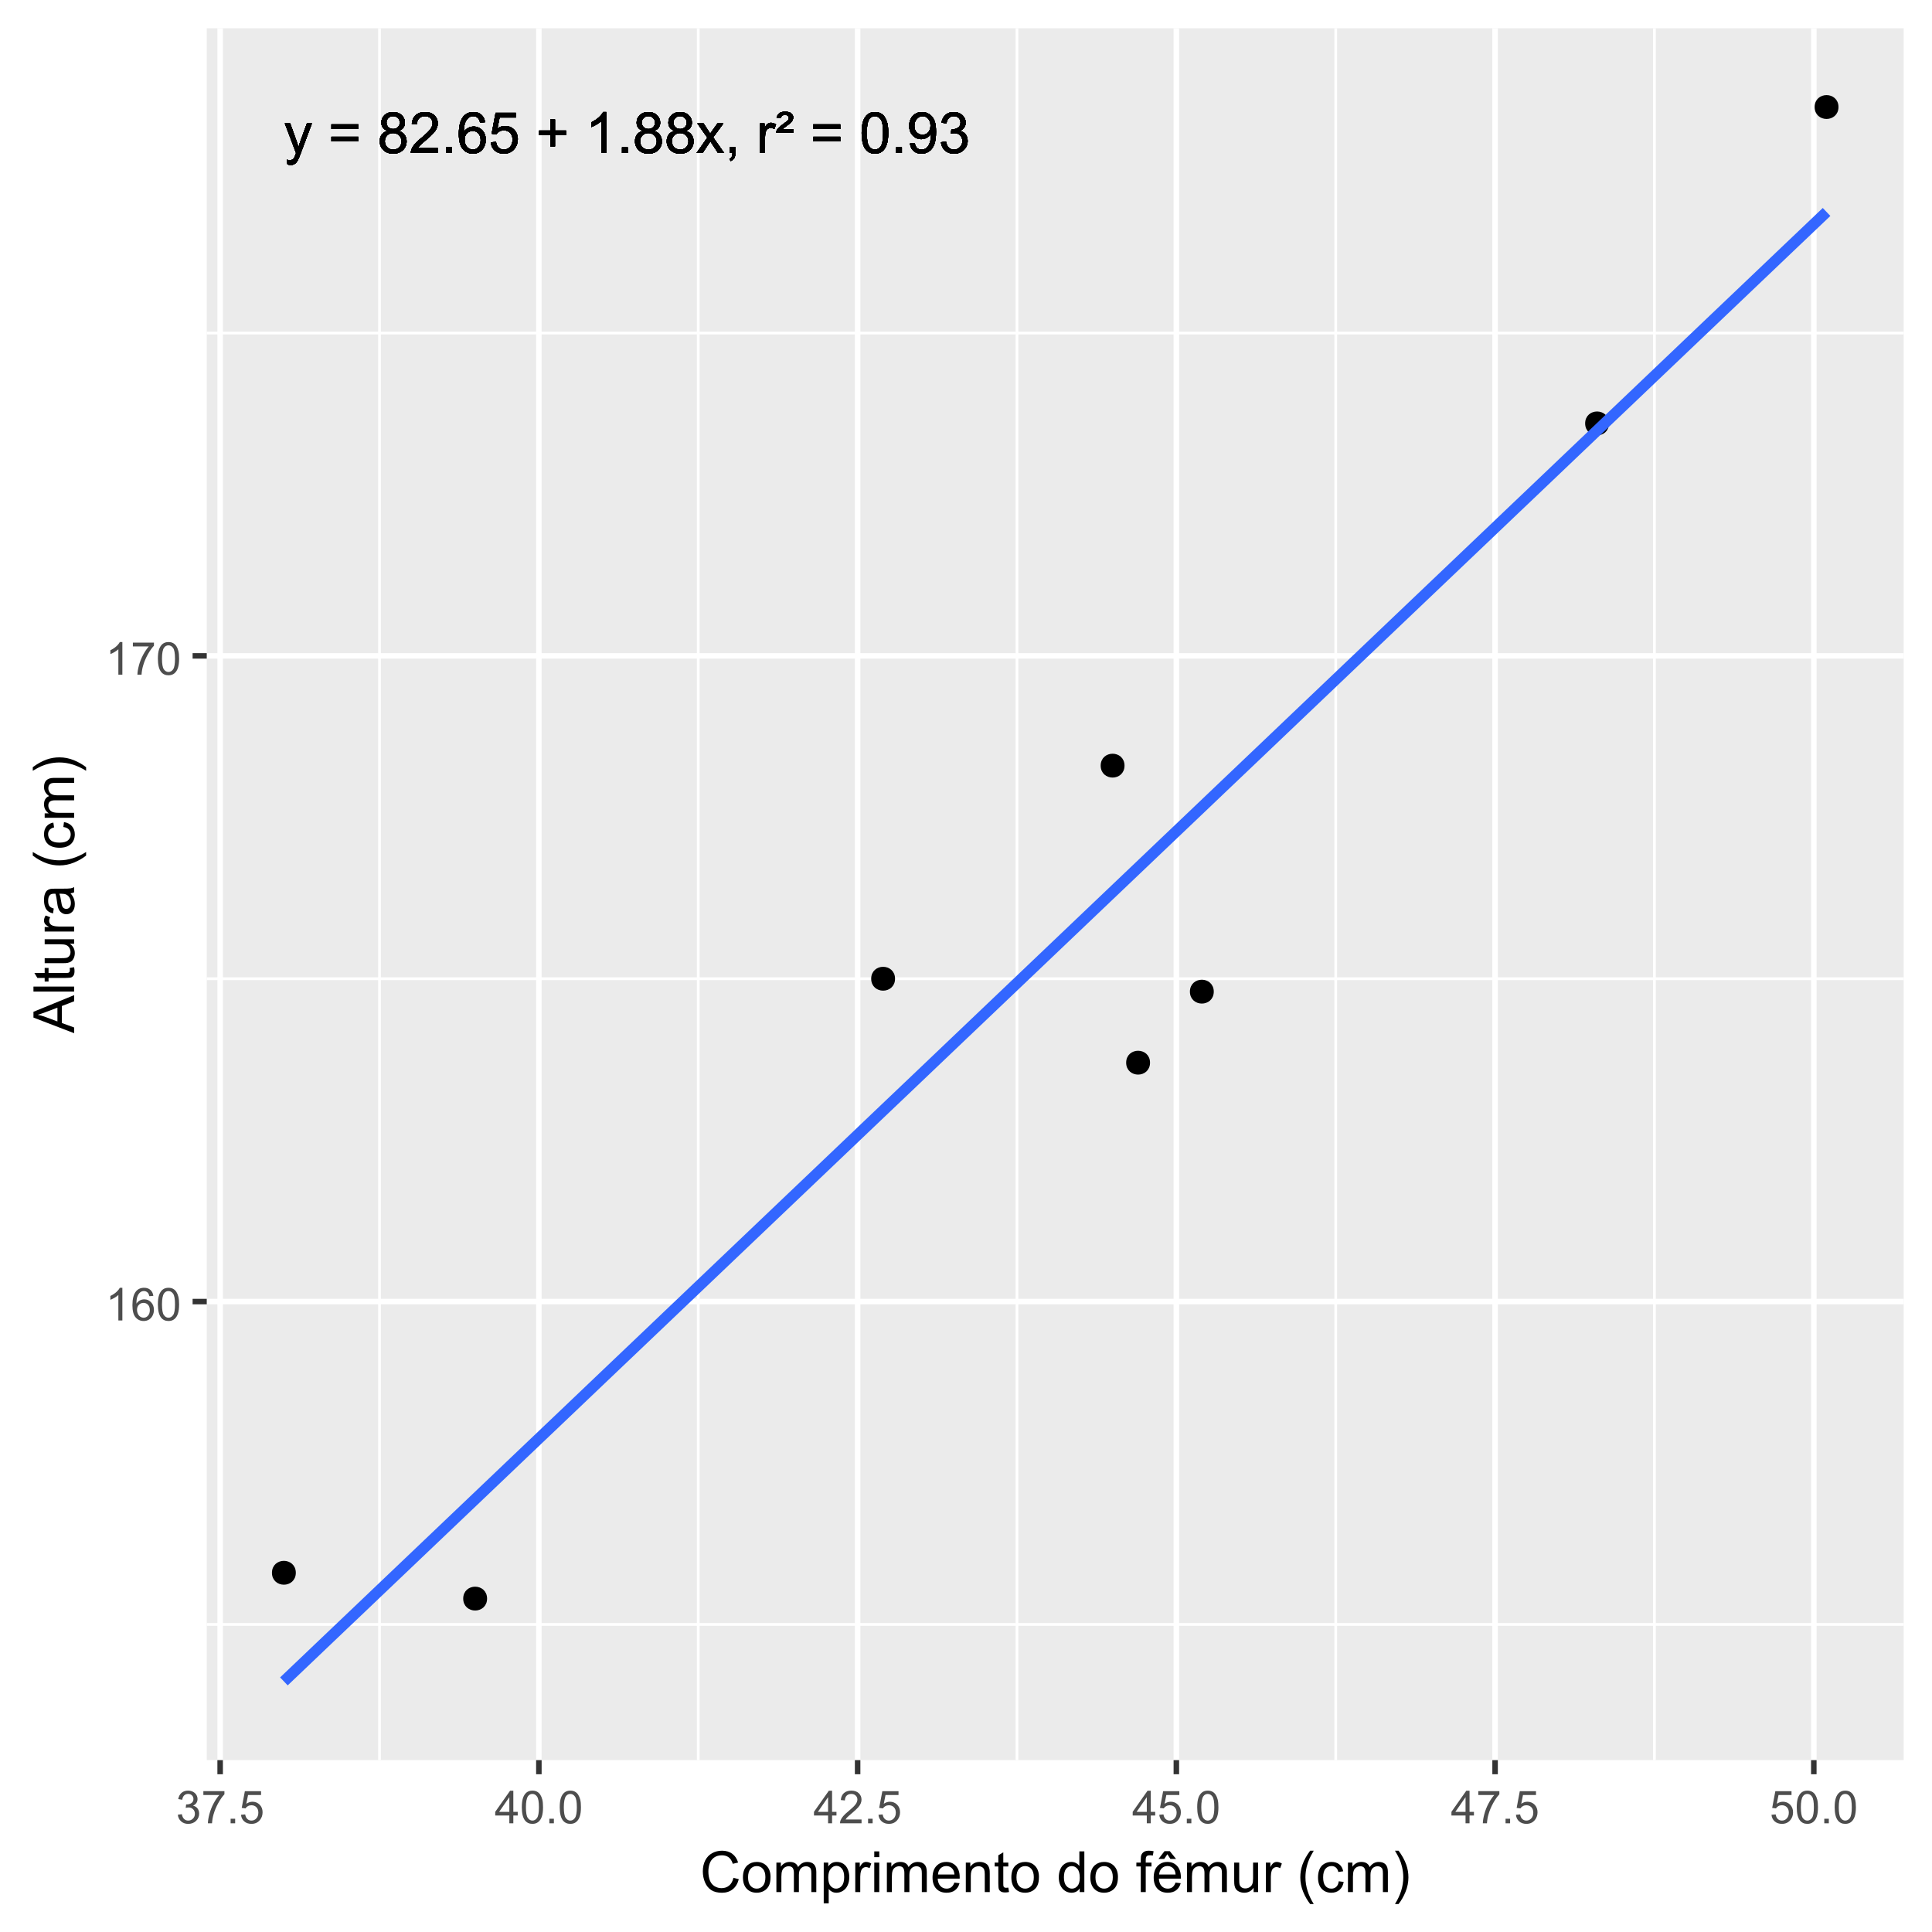 <?xml version="1.0" encoding="UTF-8"?>
<svg xmlns="http://www.w3.org/2000/svg" xmlns:xlink="http://www.w3.org/1999/xlink" width="374" height="374" viewBox="0 0 374 374">
<defs>
<g>
<g id="glyph-0-0">
<path d="M 0.684 2.203 L 0.578 1.293 C 0.789 1.352 0.973 1.379 1.133 1.379 C 1.348 1.379 1.52 1.344 1.648 1.273 C 1.777 1.199 1.887 1.102 1.969 0.969 C 2.027 0.875 2.129 0.633 2.266 0.246 C 2.281 0.195 2.312 0.113 2.352 0.012 L 0.18 -5.727 L 1.223 -5.727 L 2.414 -2.41 C 2.57 -1.988 2.707 -1.547 2.828 -1.082 C 2.941 -1.527 3.074 -1.965 3.23 -2.387 L 4.453 -5.727 L 5.422 -5.727 L 3.246 0.098 C 3.012 0.727 2.828 1.16 2.699 1.395 C 2.527 1.715 2.332 1.949 2.109 2.098 C 1.887 2.25 1.617 2.324 1.309 2.324 C 1.121 2.324 0.914 2.285 0.684 2.203 Z M 0.684 2.203 "/>
</g>
<g id="glyph-0-1">
</g>
<g id="glyph-0-2">
<path d="M 5.832 -4.648 L 0.613 -4.648 L 0.613 -5.551 L 5.832 -5.551 L 5.832 -4.648 M 5.832 -2.246 L 0.613 -2.246 L 0.613 -3.152 L 5.832 -3.152 Z M 5.832 -2.246 "/>
</g>
<g id="glyph-0-3">
<path d="M 1.953 -4.285 C 1.551 -4.434 1.25 -4.645 1.055 -4.918 C 0.863 -5.188 0.766 -5.516 0.766 -5.898 C 0.766 -6.473 0.973 -6.957 1.387 -7.348 C 1.797 -7.738 2.348 -7.934 3.035 -7.934 C 3.727 -7.934 4.281 -7.734 4.699 -7.332 C 5.121 -6.934 5.332 -6.445 5.332 -5.871 C 5.332 -5.504 5.234 -5.184 5.043 -4.914 C 4.852 -4.641 4.559 -4.434 4.168 -4.285 C 4.652 -4.129 5.02 -3.871 5.273 -3.52 C 5.527 -3.168 5.656 -2.746 5.656 -2.258 C 5.656 -1.582 5.414 -1.016 4.938 -0.555 C 4.461 -0.094 3.832 0.133 3.051 0.133 C 2.27 0.133 1.641 -0.098 1.164 -0.559 C 0.688 -1.02 0.449 -1.594 0.449 -2.285 C 0.449 -2.801 0.578 -3.23 0.84 -3.578 C 1.098 -3.922 1.469 -4.16 1.953 -4.285 M 1.758 -5.93 C 1.758 -5.555 1.879 -5.25 2.117 -5.012 C 2.359 -4.777 2.672 -4.656 3.055 -4.656 C 3.43 -4.656 3.738 -4.773 3.977 -5.012 C 4.215 -5.246 4.332 -5.535 4.332 -5.875 C 4.332 -6.23 4.211 -6.531 3.965 -6.773 C 3.719 -7.016 3.414 -7.137 3.047 -7.137 C 2.676 -7.137 2.367 -7.02 2.125 -6.781 C 1.879 -6.543 1.758 -6.262 1.758 -5.93 M 1.445 -2.281 C 1.445 -2.004 1.512 -1.734 1.641 -1.477 C 1.773 -1.219 1.969 -1.02 2.227 -0.875 C 2.484 -0.734 2.762 -0.664 3.062 -0.664 C 3.523 -0.664 3.906 -0.812 4.211 -1.109 C 4.512 -1.41 4.664 -1.789 4.664 -2.246 C 4.664 -2.715 4.508 -3.102 4.195 -3.406 C 3.887 -3.711 3.496 -3.863 3.031 -3.863 C 2.574 -3.863 2.195 -3.715 1.895 -3.414 C 1.594 -3.109 1.445 -2.734 1.445 -2.281 Z M 1.445 -2.281 "/>
</g>
<g id="glyph-0-4">
<path d="M 5.559 -0.934 L 5.559 0 L 0.336 0 C 0.328 -0.234 0.363 -0.457 0.449 -0.672 C 0.582 -1.031 0.793 -1.379 1.086 -1.727 C 1.379 -2.07 1.801 -2.469 2.355 -2.922 C 3.215 -3.625 3.793 -4.184 4.098 -4.594 C 4.398 -5.008 4.551 -5.395 4.551 -5.762 C 4.551 -6.148 4.41 -6.473 4.137 -6.734 C 3.863 -7 3.504 -7.133 3.062 -7.133 C 2.594 -7.133 2.223 -6.992 1.941 -6.711 C 1.66 -6.43 1.52 -6.043 1.516 -5.547 L 0.516 -5.648 C 0.586 -6.395 0.844 -6.961 1.289 -7.352 C 1.734 -7.738 2.332 -7.934 3.082 -7.934 C 3.84 -7.934 4.441 -7.723 4.883 -7.305 C 5.324 -6.883 5.547 -6.363 5.547 -5.742 C 5.547 -5.426 5.48 -5.113 5.352 -4.809 C 5.223 -4.504 5.008 -4.18 4.707 -3.844 C 4.41 -3.504 3.91 -3.043 3.211 -2.453 C 2.629 -1.965 2.258 -1.633 2.09 -1.457 C 1.926 -1.285 1.789 -1.109 1.684 -0.934 Z M 5.559 -0.934 "/>
</g>
<g id="glyph-0-5">
<path d="M 1.004 0 L 1.004 -1.105 L 2.109 -1.105 L 2.109 0 Z M 1.004 0 "/>
</g>
<g id="glyph-0-6">
<path d="M 5.492 -5.969 L 4.527 -5.891 C 4.441 -6.273 4.32 -6.551 4.16 -6.723 C 3.898 -7 3.574 -7.137 3.191 -7.137 C 2.883 -7.137 2.609 -7.051 2.379 -6.879 C 2.07 -6.656 1.832 -6.332 1.656 -5.902 C 1.48 -5.477 1.387 -4.867 1.379 -4.074 C 1.613 -4.43 1.898 -4.695 2.238 -4.867 C 2.574 -5.039 2.93 -5.125 3.301 -5.125 C 3.945 -5.125 4.496 -4.887 4.949 -4.41 C 5.406 -3.938 5.633 -3.32 5.633 -2.566 C 5.633 -2.07 5.527 -1.609 5.312 -1.184 C 5.098 -0.758 4.805 -0.43 4.43 -0.203 C 4.059 0.023 3.633 0.133 3.16 0.133 C 2.352 0.133 1.691 -0.164 1.18 -0.758 C 0.672 -1.352 0.414 -2.332 0.414 -3.699 C 0.414 -5.227 0.695 -6.336 1.262 -7.027 C 1.754 -7.633 2.418 -7.934 3.25 -7.934 C 3.871 -7.934 4.383 -7.762 4.777 -7.41 C 5.176 -7.062 5.414 -6.582 5.492 -5.969 M 1.531 -2.559 C 1.531 -2.227 1.602 -1.906 1.742 -1.602 C 1.887 -1.297 2.086 -1.062 2.34 -0.902 C 2.594 -0.742 2.863 -0.664 3.145 -0.664 C 3.551 -0.664 3.906 -0.828 4.199 -1.16 C 4.492 -1.488 4.641 -1.938 4.641 -2.508 C 4.641 -3.055 4.496 -3.484 4.203 -3.797 C 3.914 -4.113 3.547 -4.27 3.105 -4.27 C 2.668 -4.27 2.293 -4.113 1.988 -3.797 C 1.684 -3.484 1.531 -3.07 1.531 -2.559 Z M 1.531 -2.559 "/>
</g>
<g id="glyph-0-7">
<path d="M 0.457 -2.07 L 1.477 -2.156 C 1.551 -1.66 1.727 -1.289 2.004 -1.039 C 2.277 -0.789 2.609 -0.664 2.996 -0.664 C 3.465 -0.664 3.859 -0.84 4.184 -1.191 C 4.508 -1.543 4.668 -2.012 4.668 -2.594 C 4.668 -3.145 4.512 -3.582 4.203 -3.902 C 3.891 -4.223 3.484 -4.383 2.98 -4.383 C 2.668 -4.383 2.387 -4.312 2.133 -4.168 C 1.883 -4.027 1.684 -3.844 1.543 -3.617 L 0.629 -3.734 L 1.395 -7.793 L 5.324 -7.793 L 5.324 -6.867 L 2.172 -6.867 L 1.746 -4.742 C 2.223 -5.074 2.719 -5.238 3.238 -5.238 C 3.93 -5.238 4.512 -5 4.984 -4.523 C 5.461 -4.043 5.699 -3.43 5.699 -2.68 C 5.699 -1.965 5.488 -1.348 5.074 -0.824 C 4.566 -0.184 3.875 0.133 2.996 0.133 C 2.277 0.133 1.691 -0.066 1.238 -0.469 C 0.781 -0.871 0.523 -1.406 0.457 -2.07 Z M 0.457 -2.07 "/>
</g>
<g id="glyph-0-8">
<path d="M 2.766 -1.277 L 2.766 -3.445 L 0.613 -3.445 L 0.613 -4.352 L 2.766 -4.352 L 2.766 -6.5 L 3.684 -6.5 L 3.684 -4.352 L 5.832 -4.352 L 5.832 -3.445 L 3.684 -3.445 L 3.684 -1.277 Z M 2.766 -1.277 "/>
</g>
<g id="glyph-0-9">
<path d="M 4.113 0 L 3.145 0 L 3.145 -6.184 C 2.91 -5.961 2.602 -5.738 2.223 -5.516 C 1.844 -5.293 1.504 -5.125 1.203 -5.012 L 1.203 -5.949 C 1.746 -6.207 2.219 -6.516 2.625 -6.879 C 3.031 -7.242 3.32 -7.594 3.488 -7.934 L 4.113 -7.934 Z M 4.113 0 "/>
</g>
<g id="glyph-0-10">
<path d="M 0.082 0 L 2.172 -2.977 L 0.238 -5.727 L 1.449 -5.727 L 2.328 -4.383 C 2.492 -4.129 2.625 -3.914 2.727 -3.742 C 2.887 -3.977 3.031 -4.188 3.164 -4.371 L 4.129 -5.727 L 5.289 -5.727 L 3.309 -3.031 L 5.438 0 L 4.246 0 L 3.074 -1.777 L 2.762 -2.258 L 1.258 0 Z M 0.082 0 "/>
</g>
<g id="glyph-0-11">
<path d="M 0.98 0 L 0.98 -1.105 L 2.086 -1.105 L 2.086 0 C 2.086 0.406 2.016 0.734 1.871 0.984 C 1.727 1.234 1.5 1.426 1.188 1.562 L 0.918 1.148 C 1.121 1.059 1.273 0.926 1.371 0.754 C 1.465 0.578 1.52 0.328 1.531 0 Z M 0.98 0 "/>
</g>
<g id="glyph-0-12">
<path d="M 0.719 0 L 0.719 -5.727 L 1.59 -5.727 L 1.59 -4.855 C 1.812 -5.262 2.02 -5.531 2.207 -5.66 C 2.395 -5.789 2.605 -5.855 2.828 -5.855 C 3.156 -5.855 3.488 -5.75 3.828 -5.543 L 3.492 -4.641 C 3.254 -4.781 3.02 -4.852 2.781 -4.852 C 2.57 -4.852 2.379 -4.789 2.211 -4.66 C 2.043 -4.531 1.922 -4.355 1.848 -4.129 C 1.742 -3.785 1.688 -3.406 1.688 -2.996 L 1.688 0 Z M 0.719 0 "/>
</g>
<g id="glyph-0-13">
<path d="M 0.133 -3.953 C 0.156 -4.156 0.242 -4.359 0.387 -4.566 C 0.613 -4.875 0.988 -5.219 1.504 -5.594 C 2.02 -5.969 2.328 -6.211 2.426 -6.316 C 2.559 -6.465 2.625 -6.617 2.625 -6.77 C 2.625 -6.941 2.562 -7.086 2.438 -7.195 C 2.312 -7.309 2.125 -7.363 1.883 -7.363 C 1.645 -7.363 1.469 -7.32 1.352 -7.238 C 1.234 -7.152 1.137 -6.988 1.062 -6.75 L 0.246 -6.836 C 0.352 -7.234 0.531 -7.527 0.789 -7.715 C 1.047 -7.906 1.414 -8 1.898 -8 C 2.441 -8 2.84 -7.895 3.09 -7.68 C 3.344 -7.469 3.473 -7.211 3.473 -6.906 C 3.473 -6.602 3.367 -6.316 3.152 -6.047 C 2.992 -5.848 2.625 -5.539 2.047 -5.125 C 1.75 -4.906 1.539 -4.734 1.414 -4.602 L 3.492 -4.602 L 3.492 -3.953 Z M 0.133 -3.953 "/>
</g>
<g id="glyph-0-14">
<path d="M 0.457 -3.898 C 0.457 -4.832 0.555 -5.582 0.746 -6.152 C 0.938 -6.723 1.223 -7.164 1.605 -7.473 C 1.984 -7.781 2.461 -7.934 3.035 -7.934 C 3.457 -7.934 3.832 -7.848 4.152 -7.68 C 4.469 -7.508 4.734 -7.262 4.941 -6.941 C 5.152 -6.617 5.316 -6.227 5.434 -5.766 C 5.551 -5.305 5.613 -4.68 5.613 -3.898 C 5.613 -2.969 5.516 -2.223 5.324 -1.652 C 5.137 -1.082 4.852 -0.641 4.473 -0.332 C 4.094 -0.02 3.613 0.133 3.035 0.133 C 2.273 0.133 1.676 -0.137 1.238 -0.684 C 0.719 -1.344 0.457 -2.414 0.457 -3.898 M 1.457 -3.898 C 1.457 -2.602 1.605 -1.738 1.91 -1.309 C 2.215 -0.879 2.59 -0.664 3.035 -0.664 C 3.48 -0.664 3.855 -0.879 4.16 -1.309 C 4.461 -1.742 4.613 -2.605 4.613 -3.898 C 4.613 -5.199 4.461 -6.062 4.16 -6.488 C 3.855 -6.918 3.477 -7.133 3.023 -7.133 C 2.578 -7.133 2.223 -6.941 1.957 -6.566 C 1.621 -6.086 1.457 -5.195 1.457 -3.898 Z M 1.457 -3.898 "/>
</g>
<g id="glyph-0-15">
<path d="M 0.605 -1.828 L 1.535 -1.914 C 1.617 -1.477 1.766 -1.156 1.988 -0.961 C 2.211 -0.762 2.496 -0.664 2.848 -0.664 C 3.145 -0.664 3.406 -0.73 3.629 -0.867 C 3.855 -1.004 4.039 -1.188 4.184 -1.414 C 4.328 -1.645 4.445 -1.953 4.543 -2.34 C 4.641 -2.727 4.691 -3.121 4.691 -3.523 C 4.691 -3.57 4.688 -3.633 4.684 -3.719 C 4.492 -3.41 4.227 -3.16 3.891 -2.969 C 3.555 -2.773 3.188 -2.68 2.797 -2.68 C 2.145 -2.68 1.59 -2.918 1.137 -3.391 C 0.684 -3.863 0.457 -4.492 0.457 -5.266 C 0.457 -6.066 0.695 -6.715 1.168 -7.203 C 1.641 -7.691 2.23 -7.934 2.941 -7.934 C 3.457 -7.934 3.926 -7.797 4.352 -7.52 C 4.777 -7.242 5.102 -6.848 5.324 -6.336 C 5.543 -5.824 5.656 -5.082 5.656 -4.113 C 5.656 -3.102 5.547 -2.301 5.324 -1.699 C 5.105 -1.102 4.781 -0.648 4.348 -0.336 C 3.914 -0.023 3.406 0.133 2.824 0.133 C 2.207 0.133 1.703 -0.035 1.309 -0.379 C 0.918 -0.723 0.684 -1.207 0.605 -1.828 M 4.578 -5.316 C 4.578 -5.871 4.43 -6.312 4.133 -6.641 C 3.836 -6.969 3.48 -7.133 3.062 -7.133 C 2.629 -7.133 2.254 -6.957 1.934 -6.602 C 1.617 -6.25 1.457 -5.793 1.457 -5.234 C 1.457 -4.73 1.605 -4.32 1.91 -4.008 C 2.215 -3.695 2.59 -3.535 3.035 -3.535 C 3.484 -3.535 3.852 -3.695 4.141 -4.008 C 4.434 -4.32 4.578 -4.758 4.578 -5.316 Z M 4.578 -5.316 "/>
</g>
<g id="glyph-0-16">
<path d="M 0.465 -2.086 L 1.434 -2.215 C 1.547 -1.664 1.734 -1.27 2.004 -1.027 C 2.27 -0.785 2.598 -0.664 2.98 -0.664 C 3.438 -0.664 3.824 -0.82 4.137 -1.137 C 4.453 -1.453 4.609 -1.844 4.609 -2.312 C 4.609 -2.758 4.465 -3.125 4.172 -3.414 C 3.883 -3.703 3.512 -3.848 3.062 -3.848 C 2.879 -3.848 2.648 -3.812 2.379 -3.742 L 2.484 -4.594 C 2.551 -4.586 2.602 -4.582 2.641 -4.582 C 3.055 -4.582 3.426 -4.691 3.758 -4.906 C 4.086 -5.121 4.254 -5.453 4.254 -5.902 C 4.254 -6.258 4.133 -6.555 3.891 -6.785 C 3.652 -7.02 3.34 -7.137 2.961 -7.137 C 2.582 -7.137 2.27 -7.02 2.016 -6.781 C 1.766 -6.543 1.602 -6.188 1.531 -5.715 L 0.562 -5.887 C 0.68 -6.535 0.949 -7.039 1.371 -7.398 C 1.789 -7.758 2.312 -7.934 2.938 -7.934 C 3.367 -7.934 3.766 -7.844 4.129 -7.656 C 4.492 -7.473 4.77 -7.219 4.961 -6.898 C 5.152 -6.578 5.25 -6.242 5.25 -5.883 C 5.25 -5.539 5.16 -5.23 4.977 -4.949 C 4.793 -4.668 4.52 -4.445 4.16 -4.281 C 4.629 -4.172 4.992 -3.949 5.25 -3.609 C 5.508 -3.27 5.637 -2.844 5.637 -2.336 C 5.637 -1.645 5.387 -1.059 4.883 -0.578 C 4.379 -0.102 3.746 0.141 2.977 0.141 C 2.281 0.141 1.707 -0.066 1.246 -0.48 C 0.789 -0.895 0.527 -1.43 0.465 -2.086 Z M 0.465 -2.086 "/>
</g>
<g id="glyph-1-0">
<path d="M 3.277 0 L 2.504 0 L 2.504 -4.93 C 2.32 -4.75 2.074 -4.574 1.773 -4.395 C 1.469 -4.219 1.199 -4.086 0.957 -3.996 L 0.957 -4.742 C 1.391 -4.945 1.77 -5.195 2.094 -5.484 C 2.418 -5.773 2.645 -6.055 2.781 -6.324 L 3.277 -6.324 Z M 3.277 0 "/>
</g>
<g id="glyph-1-1">
<path d="M 4.379 -4.758 L 3.609 -4.695 C 3.539 -5 3.441 -5.219 3.316 -5.359 C 3.109 -5.578 2.852 -5.688 2.543 -5.688 C 2.297 -5.688 2.082 -5.621 1.895 -5.484 C 1.652 -5.305 1.461 -5.047 1.32 -4.703 C 1.18 -4.363 1.105 -3.879 1.102 -3.25 C 1.285 -3.531 1.516 -3.742 1.785 -3.879 C 2.051 -4.016 2.336 -4.086 2.629 -4.086 C 3.145 -4.086 3.586 -3.898 3.945 -3.516 C 4.309 -3.137 4.492 -2.648 4.492 -2.047 C 4.492 -1.648 4.406 -1.281 4.234 -0.941 C 4.062 -0.605 3.828 -0.344 3.531 -0.164 C 3.234 0.016 2.895 0.109 2.52 0.109 C 1.875 0.109 1.348 -0.129 0.941 -0.605 C 0.535 -1.078 0.332 -1.859 0.332 -2.949 C 0.332 -4.164 0.555 -5.051 1.004 -5.602 C 1.398 -6.086 1.926 -6.324 2.59 -6.324 C 3.086 -6.324 3.492 -6.188 3.809 -5.91 C 4.125 -5.629 4.316 -5.246 4.379 -4.758 M 1.219 -2.039 C 1.219 -1.773 1.277 -1.52 1.391 -1.277 C 1.504 -1.031 1.66 -0.848 1.863 -0.719 C 2.066 -0.594 2.281 -0.527 2.504 -0.527 C 2.832 -0.527 3.113 -0.66 3.348 -0.926 C 3.582 -1.188 3.699 -1.547 3.699 -2 C 3.699 -2.434 3.582 -2.777 3.352 -3.027 C 3.121 -3.277 2.828 -3.402 2.477 -3.402 C 2.125 -3.402 1.828 -3.277 1.586 -3.027 C 1.344 -2.777 1.219 -2.449 1.219 -2.039 Z M 1.219 -2.039 "/>
</g>
<g id="glyph-1-2">
<path d="M 0.367 -3.105 C 0.367 -3.852 0.441 -4.449 0.594 -4.906 C 0.75 -5.359 0.977 -5.711 1.277 -5.957 C 1.582 -6.203 1.961 -6.324 2.418 -6.324 C 2.758 -6.324 3.055 -6.258 3.309 -6.121 C 3.562 -5.984 3.773 -5.789 3.941 -5.531 C 4.105 -5.277 4.238 -4.965 4.332 -4.594 C 4.426 -4.227 4.473 -3.73 4.473 -3.105 C 4.473 -2.367 4.398 -1.77 4.246 -1.316 C 4.094 -0.863 3.867 -0.512 3.562 -0.266 C 3.262 -0.016 2.879 0.109 2.418 0.109 C 1.812 0.109 1.336 -0.109 0.988 -0.547 C 0.574 -1.07 0.367 -1.922 0.367 -3.105 M 1.16 -3.105 C 1.16 -2.074 1.281 -1.383 1.523 -1.043 C 1.766 -0.699 2.062 -0.527 2.418 -0.527 C 2.773 -0.527 3.074 -0.699 3.316 -1.043 C 3.559 -1.387 3.68 -2.074 3.68 -3.105 C 3.68 -4.145 3.559 -4.832 3.316 -5.172 C 3.074 -5.516 2.773 -5.684 2.41 -5.684 C 2.055 -5.684 1.773 -5.535 1.559 -5.234 C 1.293 -4.852 1.16 -4.141 1.16 -3.105 Z M 1.16 -3.105 "/>
</g>
<g id="glyph-1-3">
<path d="M 0.418 -5.473 L 0.418 -6.219 L 4.496 -6.219 L 4.496 -5.617 C 4.094 -5.188 3.695 -4.621 3.301 -3.914 C 2.91 -3.207 2.605 -2.48 2.391 -1.73 C 2.234 -1.203 2.137 -0.629 2.094 0 L 1.297 0 C 1.305 -0.496 1.402 -1.094 1.59 -1.797 C 1.777 -2.496 2.043 -3.176 2.391 -3.828 C 2.738 -4.477 3.109 -5.027 3.504 -5.473 Z M 0.418 -5.473 "/>
</g>
<g id="glyph-1-4">
<path d="M 0.371 -1.664 L 1.145 -1.766 C 1.23 -1.328 1.383 -1.012 1.598 -0.82 C 1.809 -0.625 2.07 -0.527 2.375 -0.527 C 2.738 -0.527 3.047 -0.656 3.297 -0.906 C 3.547 -1.16 3.672 -1.473 3.676 -1.844 C 3.672 -2.199 3.559 -2.492 3.324 -2.723 C 3.094 -2.953 2.797 -3.066 2.441 -3.066 C 2.293 -3.066 2.113 -3.039 1.895 -2.98 L 1.98 -3.66 C 2.031 -3.656 2.074 -3.652 2.105 -3.652 C 2.434 -3.652 2.73 -3.738 2.996 -3.91 C 3.258 -4.082 3.391 -4.348 3.391 -4.703 C 3.391 -4.988 3.293 -5.223 3.102 -5.41 C 2.91 -5.598 2.664 -5.688 2.359 -5.688 C 2.059 -5.688 1.809 -5.594 1.605 -5.406 C 1.406 -5.215 1.277 -4.934 1.219 -4.555 L 0.445 -4.691 C 0.543 -5.211 0.758 -5.613 1.09 -5.898 C 1.426 -6.184 1.844 -6.324 2.344 -6.324 C 2.688 -6.324 3.004 -6.25 3.293 -6.105 C 3.582 -5.957 3.801 -5.754 3.957 -5.5 C 4.109 -5.246 4.184 -4.973 4.184 -4.688 C 4.184 -4.414 4.113 -4.168 3.965 -3.945 C 3.82 -3.723 3.605 -3.543 3.316 -3.41 C 3.691 -3.324 3.98 -3.148 4.184 -2.875 C 4.391 -2.605 4.496 -2.266 4.496 -1.859 C 4.496 -1.312 4.293 -0.844 3.895 -0.461 C 3.492 -0.078 2.984 0.113 2.371 0.113 C 1.82 0.113 1.359 -0.055 0.996 -0.383 C 0.629 -0.711 0.422 -1.141 0.371 -1.664 Z M 0.371 -1.664 "/>
</g>
<g id="glyph-1-5">
<path d="M 0.801 0 L 0.801 -0.883 L 1.68 -0.883 L 1.68 0 Z M 0.801 0 "/>
</g>
<g id="glyph-1-6">
<path d="M 0.367 -1.648 L 1.176 -1.719 C 1.238 -1.324 1.379 -1.027 1.598 -0.828 C 1.816 -0.629 2.078 -0.527 2.391 -0.527 C 2.762 -0.527 3.078 -0.668 3.336 -0.949 C 3.594 -1.23 3.723 -1.602 3.723 -2.066 C 3.723 -2.508 3.598 -2.855 3.348 -3.109 C 3.102 -3.367 2.777 -3.492 2.375 -3.492 C 2.125 -3.492 1.902 -3.438 1.703 -3.324 C 1.5 -3.211 1.344 -3.062 1.23 -2.883 L 0.504 -2.977 L 1.113 -6.215 L 4.246 -6.215 L 4.246 -5.473 L 1.73 -5.473 L 1.391 -3.781 C 1.77 -4.043 2.168 -4.176 2.582 -4.176 C 3.133 -4.176 3.598 -3.984 3.977 -3.605 C 4.352 -3.223 4.543 -2.734 4.543 -2.137 C 4.543 -1.566 4.375 -1.074 4.043 -0.656 C 3.641 -0.148 3.09 0.109 2.391 0.109 C 1.816 0.109 1.348 -0.055 0.984 -0.375 C 0.625 -0.695 0.418 -1.121 0.367 -1.648 Z M 0.367 -1.648 "/>
</g>
<g id="glyph-1-7">
<path d="M 2.844 0 L 2.844 -1.508 L 0.113 -1.508 L 0.113 -2.219 L 2.988 -6.301 L 3.617 -6.301 L 3.617 -2.219 L 4.469 -2.219 L 4.469 -1.508 L 3.617 -1.508 L 3.617 0 L 2.844 0 M 2.844 -2.219 L 2.844 -5.059 L 0.871 -2.219 Z M 2.844 -2.219 "/>
</g>
<g id="glyph-1-8">
<path d="M 4.43 -0.742 L 4.43 0 L 0.266 0 C 0.262 -0.188 0.289 -0.367 0.355 -0.539 C 0.461 -0.82 0.633 -1.102 0.867 -1.375 C 1.098 -1.648 1.438 -1.969 1.879 -2.328 C 2.562 -2.891 3.023 -3.336 3.266 -3.664 C 3.508 -3.992 3.625 -4.301 3.625 -4.594 C 3.625 -4.898 3.516 -5.16 3.297 -5.367 C 3.078 -5.578 2.793 -5.684 2.441 -5.684 C 2.066 -5.684 1.77 -5.574 1.547 -5.352 C 1.324 -5.125 1.211 -4.816 1.207 -4.422 L 0.414 -4.504 C 0.469 -5.098 0.672 -5.547 1.027 -5.859 C 1.383 -6.168 1.859 -6.324 2.457 -6.324 C 3.062 -6.324 3.539 -6.156 3.895 -5.824 C 4.246 -5.488 4.422 -5.07 4.422 -4.578 C 4.422 -4.324 4.371 -4.078 4.266 -3.832 C 4.164 -3.59 3.992 -3.332 3.754 -3.062 C 3.516 -2.793 3.117 -2.426 2.562 -1.957 C 2.098 -1.566 1.801 -1.301 1.668 -1.164 C 1.535 -1.023 1.426 -0.883 1.34 -0.742 Z M 4.43 -0.742 "/>
</g>
<g id="glyph-2-0">
<path d="M 6.469 -2.762 L 7.508 -2.496 C 7.289 -1.641 6.898 -0.988 6.328 -0.539 C 5.762 -0.09 5.07 0.133 4.25 0.133 C 3.398 0.133 2.711 -0.039 2.18 -0.383 C 1.645 -0.73 1.242 -1.23 0.965 -1.887 C 0.688 -2.539 0.547 -3.242 0.547 -3.996 C 0.547 -4.816 0.703 -5.531 1.02 -6.141 C 1.332 -6.754 1.777 -7.215 2.355 -7.531 C 2.934 -7.852 3.57 -8.008 4.266 -8.008 C 5.051 -8.008 5.715 -7.809 6.25 -7.406 C 6.789 -7.004 7.164 -6.441 7.375 -5.715 L 6.348 -5.473 C 6.164 -6.047 5.902 -6.465 5.555 -6.727 C 5.207 -6.984 4.77 -7.117 4.242 -7.117 C 3.637 -7.117 3.133 -6.973 2.727 -6.68 C 2.32 -6.391 2.035 -6.004 1.867 -5.512 C 1.703 -5.023 1.621 -4.52 1.621 -4 C 1.621 -3.332 1.719 -2.746 1.914 -2.246 C 2.109 -1.75 2.414 -1.375 2.824 -1.129 C 3.238 -0.883 3.684 -0.758 4.164 -0.758 C 4.746 -0.758 5.242 -0.926 5.645 -1.262 C 6.051 -1.598 6.324 -2.098 6.469 -2.762 Z M 6.469 -2.762 "/>
</g>
<g id="glyph-2-1">
<path d="M 0.367 -2.852 C 0.367 -3.91 0.66 -4.691 1.246 -5.199 C 1.738 -5.621 2.336 -5.832 3.039 -5.832 C 3.824 -5.832 4.465 -5.574 4.961 -5.062 C 5.461 -4.547 5.711 -3.84 5.711 -2.934 C 5.711 -2.199 5.598 -1.621 5.379 -1.199 C 5.16 -0.781 4.84 -0.453 4.418 -0.219 C 3.996 0.012 3.539 0.129 3.039 0.129 C 2.242 0.129 1.598 -0.129 1.105 -0.641 C 0.613 -1.152 0.367 -1.891 0.367 -2.852 M 1.359 -2.852 C 1.359 -2.121 1.52 -1.574 1.836 -1.211 C 2.156 -0.848 2.555 -0.664 3.039 -0.664 C 3.52 -0.664 3.918 -0.848 4.238 -1.215 C 4.555 -1.578 4.715 -2.137 4.715 -2.883 C 4.715 -3.59 4.555 -4.125 4.234 -4.488 C 3.914 -4.852 3.516 -5.031 3.039 -5.031 C 2.555 -5.031 2.156 -4.852 1.836 -4.492 C 1.52 -4.129 1.359 -3.582 1.359 -2.852 Z M 1.359 -2.852 "/>
</g>
<g id="glyph-2-2">
<path d="M 0.727 0 L 0.727 -5.703 L 1.59 -5.703 L 1.59 -4.902 C 1.77 -5.184 2.008 -5.406 2.305 -5.578 C 2.602 -5.746 2.941 -5.832 3.32 -5.832 C 3.742 -5.832 4.09 -5.746 4.359 -5.57 C 4.629 -5.395 4.82 -5.148 4.93 -4.836 C 5.383 -5.5 5.969 -5.832 6.691 -5.832 C 7.258 -5.832 7.691 -5.676 7.996 -5.363 C 8.301 -5.051 8.453 -4.566 8.453 -3.914 L 8.453 0 L 7.492 0 L 7.492 -3.594 C 7.492 -3.98 7.461 -4.258 7.398 -4.43 C 7.336 -4.598 7.223 -4.734 7.059 -4.84 C 6.895 -4.941 6.699 -4.996 6.477 -4.996 C 6.078 -4.996 5.742 -4.863 5.477 -4.594 C 5.215 -4.328 5.082 -3.902 5.082 -3.312 L 5.082 0 L 4.113 0 L 4.113 -3.707 C 4.113 -4.137 4.035 -4.457 3.879 -4.672 C 3.719 -4.887 3.461 -4.996 3.105 -4.996 C 2.832 -4.996 2.582 -4.922 2.352 -4.781 C 2.117 -4.637 1.953 -4.426 1.848 -4.152 C 1.742 -3.875 1.691 -3.48 1.691 -2.961 L 1.691 0 Z M 0.727 0 "/>
</g>
<g id="glyph-2-3">
<path d="M 0.727 2.188 L 0.727 -5.703 L 1.605 -5.703 L 1.605 -4.961 C 1.812 -5.254 2.047 -5.469 2.309 -5.617 C 2.57 -5.762 2.887 -5.832 3.262 -5.832 C 3.746 -5.832 4.176 -5.707 4.551 -5.457 C 4.922 -5.207 5.203 -4.852 5.391 -4.395 C 5.582 -3.941 5.676 -3.438 5.676 -2.895 C 5.676 -2.312 5.574 -1.785 5.363 -1.32 C 5.152 -0.852 4.848 -0.492 4.449 -0.246 C 4.051 0.004 3.633 0.129 3.191 0.129 C 2.867 0.129 2.578 0.062 2.324 -0.074 C 2.066 -0.211 1.855 -0.383 1.691 -0.59 L 1.691 2.188 L 0.727 2.188 M 1.602 -2.82 C 1.602 -2.086 1.75 -1.543 2.047 -1.191 C 2.344 -0.84 2.703 -0.664 3.125 -0.664 C 3.555 -0.664 3.922 -0.848 4.23 -1.211 C 4.535 -1.574 4.688 -2.137 4.688 -2.898 C 4.688 -3.629 4.539 -4.172 4.242 -4.531 C 3.941 -4.895 3.586 -5.074 3.168 -5.074 C 2.758 -5.074 2.395 -4.883 2.074 -4.5 C 1.758 -4.113 1.602 -3.555 1.602 -2.82 Z M 1.602 -2.82 "/>
</g>
<g id="glyph-2-4">
<path d="M 0.715 0 L 0.715 -5.703 L 1.586 -5.703 L 1.586 -4.84 C 1.805 -5.242 2.012 -5.512 2.199 -5.641 C 2.387 -5.77 2.594 -5.832 2.82 -5.832 C 3.145 -5.832 3.477 -5.73 3.812 -5.523 L 3.48 -4.625 C 3.242 -4.766 3.008 -4.832 2.773 -4.836 C 2.559 -4.832 2.371 -4.77 2.203 -4.645 C 2.035 -4.516 1.914 -4.34 1.844 -4.113 C 1.734 -3.77 1.68 -3.395 1.68 -2.984 L 1.68 0 Z M 0.715 0 "/>
</g>
<g id="glyph-2-5">
<path d="M 0.73 -6.762 L 0.73 -7.875 L 1.695 -7.875 L 1.695 -6.762 L 0.73 -6.762 M 0.73 0 L 0.73 -5.703 L 1.695 -5.703 L 1.695 0 Z M 0.73 0 "/>
</g>
<g id="glyph-2-6">
<path d="M 4.629 -1.836 L 5.629 -1.715 C 5.473 -1.129 5.18 -0.676 4.754 -0.355 C 4.328 -0.031 3.781 0.129 3.121 0.129 C 2.285 0.129 1.625 -0.129 1.137 -0.641 C 0.648 -1.156 0.402 -1.875 0.402 -2.805 C 0.402 -3.762 0.648 -4.508 1.145 -5.039 C 1.637 -5.566 2.277 -5.832 3.066 -5.832 C 3.828 -5.832 4.453 -5.574 4.938 -5.055 C 5.418 -4.535 5.66 -3.805 5.66 -2.863 C 5.66 -2.805 5.66 -2.719 5.656 -2.605 L 1.402 -2.605 C 1.438 -1.977 1.613 -1.5 1.934 -1.164 C 2.254 -0.832 2.648 -0.664 3.125 -0.664 C 3.48 -0.664 3.781 -0.758 4.035 -0.945 C 4.285 -1.133 4.484 -1.43 4.629 -1.836 M 1.457 -3.398 L 4.641 -3.398 C 4.598 -3.879 4.477 -4.238 4.273 -4.48 C 3.969 -4.852 3.566 -5.039 3.078 -5.039 C 2.633 -5.039 2.262 -4.891 1.957 -4.594 C 1.656 -4.297 1.488 -3.898 1.457 -3.398 Z M 1.457 -3.398 "/>
</g>
<g id="glyph-2-7">
<path d="M 0.727 0 L 0.727 -5.703 L 1.594 -5.703 L 1.594 -4.895 C 2.016 -5.52 2.621 -5.832 3.41 -5.832 C 3.754 -5.832 4.07 -5.77 4.359 -5.648 C 4.648 -5.523 4.863 -5.363 5.008 -5.16 C 5.148 -4.961 5.25 -4.723 5.305 -4.445 C 5.344 -4.27 5.359 -3.953 5.359 -3.508 L 5.359 0 L 4.395 0 L 4.395 -3.469 C 4.395 -3.863 4.355 -4.156 4.281 -4.352 C 4.207 -4.547 4.07 -4.703 3.879 -4.82 C 3.688 -4.938 3.465 -4.996 3.207 -4.996 C 2.793 -4.996 2.438 -4.863 2.141 -4.602 C 1.84 -4.34 1.691 -3.844 1.691 -3.117 L 1.691 0 Z M 0.727 0 "/>
</g>
<g id="glyph-2-8">
<path d="M 2.836 -0.863 L 2.977 -0.012 C 2.703 0.047 2.461 0.074 2.246 0.074 C 1.895 0.074 1.621 0.02 1.43 -0.09 C 1.234 -0.203 1.098 -0.348 1.02 -0.527 C 0.941 -0.711 0.902 -1.09 0.902 -1.672 L 0.902 -4.953 L 0.195 -4.953 L 0.195 -5.703 L 0.902 -5.703 L 0.902 -7.117 L 1.863 -7.695 L 1.863 -5.703 L 2.836 -5.703 L 2.836 -4.953 L 1.863 -4.953 L 1.863 -1.617 C 1.863 -1.34 1.879 -1.164 1.914 -1.086 C 1.949 -1.008 2.004 -0.945 2.082 -0.898 C 2.16 -0.852 2.27 -0.828 2.41 -0.828 C 2.52 -0.828 2.66 -0.84 2.836 -0.863 Z M 2.836 -0.863 "/>
</g>
<g id="glyph-2-9">
</g>
<g id="glyph-2-10">
<path d="M 4.426 0 L 4.426 -0.719 C 4.062 -0.152 3.531 0.129 2.832 0.129 C 2.375 0.129 1.957 0.004 1.578 -0.246 C 1.195 -0.496 0.898 -0.848 0.691 -1.297 C 0.48 -1.746 0.375 -2.262 0.375 -2.848 C 0.375 -3.414 0.473 -3.934 0.66 -4.395 C 0.852 -4.859 1.137 -5.215 1.516 -5.461 C 1.895 -5.711 2.32 -5.832 2.789 -5.832 C 3.133 -5.832 3.438 -5.762 3.707 -5.617 C 3.977 -5.469 4.191 -5.281 4.359 -5.047 L 4.359 -7.875 L 5.324 -7.875 L 5.324 0 L 4.426 0 M 1.371 -2.848 C 1.371 -2.117 1.523 -1.57 1.832 -1.207 C 2.141 -0.848 2.504 -0.664 2.922 -0.664 C 3.344 -0.664 3.703 -0.84 4 -1.184 C 4.293 -1.531 4.441 -2.059 4.441 -2.766 C 4.441 -3.547 4.293 -4.121 3.992 -4.484 C 3.691 -4.852 3.32 -5.031 2.879 -5.031 C 2.449 -5.031 2.09 -4.855 1.801 -4.508 C 1.516 -4.156 1.371 -3.602 1.371 -2.848 Z M 1.371 -2.848 "/>
</g>
<g id="glyph-2-11">
<path d="M 0.957 0 L 0.957 -4.953 L 0.102 -4.953 L 0.102 -5.703 L 0.957 -5.703 L 0.957 -6.312 C 0.957 -6.695 0.988 -6.98 1.059 -7.164 C 1.152 -7.414 1.316 -7.617 1.551 -7.773 C 1.785 -7.93 2.113 -8.008 2.535 -8.008 C 2.809 -8.008 3.109 -7.977 3.438 -7.91 L 3.293 -7.07 C 3.094 -7.105 2.902 -7.121 2.723 -7.121 C 2.43 -7.121 2.223 -7.059 2.102 -6.934 C 1.977 -6.809 1.918 -6.574 1.918 -6.23 L 1.918 -5.703 L 3.031 -5.703 L 3.031 -4.953 L 1.918 -4.953 L 1.918 0 Z M 0.957 0 "/>
</g>
<g id="glyph-2-12">
<path d="M 4.629 -1.836 L 5.629 -1.715 C 5.473 -1.129 5.18 -0.676 4.754 -0.355 C 4.328 -0.031 3.781 0.129 3.121 0.129 C 2.285 0.129 1.625 -0.129 1.137 -0.641 C 0.648 -1.156 0.402 -1.875 0.402 -2.805 C 0.402 -3.762 0.648 -4.508 1.145 -5.039 C 1.637 -5.566 2.277 -5.832 3.066 -5.832 C 3.828 -5.832 4.453 -5.574 4.938 -5.055 C 5.418 -4.535 5.66 -3.805 5.66 -2.863 C 5.66 -2.805 5.66 -2.719 5.656 -2.605 L 1.402 -2.605 C 1.438 -1.977 1.613 -1.5 1.934 -1.164 C 2.254 -0.832 2.648 -0.664 3.125 -0.664 C 3.48 -0.664 3.781 -0.758 4.035 -0.945 C 4.285 -1.133 4.484 -1.43 4.629 -1.836 M 1.457 -3.398 L 4.641 -3.398 C 4.598 -3.879 4.477 -4.238 4.273 -4.48 C 3.969 -4.852 3.566 -5.039 3.078 -5.039 C 2.633 -5.039 2.262 -4.891 1.957 -4.594 C 1.656 -4.297 1.488 -3.898 1.457 -3.398 M 3.047 -7.328 L 2.438 -6.414 L 1.332 -6.414 L 2.492 -7.918 L 3.523 -7.918 L 4.73 -6.414 L 3.637 -6.414 Z M 3.047 -7.328 "/>
</g>
<g id="glyph-2-13">
<path d="M 4.465 0 L 4.465 -0.836 C 4.02 -0.195 3.414 0.129 2.652 0.129 C 2.316 0.129 2.004 0.062 1.711 -0.062 C 1.418 -0.195 1.203 -0.355 1.062 -0.551 C 0.918 -0.746 0.82 -0.984 0.762 -1.266 C 0.723 -1.457 0.703 -1.758 0.703 -2.172 L 0.703 -5.703 L 1.672 -5.703 L 1.672 -2.539 C 1.672 -2.035 1.691 -1.695 1.73 -1.52 C 1.789 -1.266 1.918 -1.066 2.117 -0.922 C 2.312 -0.777 2.555 -0.703 2.848 -0.703 C 3.137 -0.703 3.41 -0.777 3.664 -0.926 C 3.918 -1.074 4.098 -1.277 4.203 -1.535 C 4.309 -1.789 4.359 -2.16 4.359 -2.648 L 4.359 -5.703 L 5.328 -5.703 L 5.328 0 Z M 4.465 0 "/>
</g>
<g id="glyph-2-14">
<path d="M 2.574 2.316 C 2.039 1.641 1.59 0.855 1.219 -0.047 C 0.852 -0.949 0.664 -1.887 0.664 -2.852 C 0.664 -3.703 0.805 -4.52 1.078 -5.301 C 1.402 -6.207 1.898 -7.109 2.574 -8.008 L 3.266 -8.008 C 2.832 -7.262 2.547 -6.73 2.406 -6.414 C 2.188 -5.918 2.016 -5.402 1.891 -4.867 C 1.738 -4.195 1.66 -3.523 1.66 -2.848 C 1.66 -1.125 2.195 0.598 3.266 2.316 Z M 2.574 2.316 "/>
</g>
<g id="glyph-2-15">
<path d="M 4.445 -2.09 L 5.398 -1.965 C 5.293 -1.312 5.027 -0.797 4.602 -0.426 C 4.172 -0.055 3.648 0.129 3.023 0.129 C 2.242 0.129 1.617 -0.125 1.141 -0.637 C 0.668 -1.148 0.43 -1.879 0.43 -2.832 C 0.43 -3.445 0.531 -3.984 0.734 -4.445 C 0.941 -4.91 1.25 -5.254 1.668 -5.488 C 2.086 -5.719 2.539 -5.832 3.031 -5.832 C 3.648 -5.832 4.156 -5.676 4.551 -5.363 C 4.941 -5.051 5.195 -4.605 5.305 -4.027 L 4.367 -3.883 C 4.277 -4.266 4.117 -4.555 3.891 -4.75 C 3.664 -4.941 3.391 -5.039 3.066 -5.039 C 2.578 -5.039 2.184 -4.863 1.879 -4.516 C 1.574 -4.164 1.422 -3.613 1.422 -2.859 C 1.422 -2.09 1.57 -1.535 1.863 -1.188 C 2.156 -0.84 2.539 -0.664 3.012 -0.664 C 3.395 -0.664 3.711 -0.781 3.965 -1.016 C 4.219 -1.246 4.379 -1.605 4.445 -2.09 Z M 4.445 -2.09 "/>
</g>
<g id="glyph-2-16">
<path d="M 1.359 2.316 L 0.664 2.316 C 1.738 0.598 2.273 -1.125 2.273 -2.848 C 2.273 -3.52 2.195 -4.188 2.039 -4.852 C 1.918 -5.387 1.75 -5.902 1.531 -6.398 C 1.391 -6.719 1.102 -7.258 0.664 -8.008 L 1.359 -8.008 C 2.031 -7.109 2.531 -6.207 2.852 -5.301 C 3.129 -4.52 3.266 -3.703 3.266 -2.852 C 3.266 -1.887 3.082 -0.949 2.711 -0.047 C 2.34 0.855 1.891 1.641 1.359 2.316 Z M 1.359 2.316 "/>
</g>
<g id="glyph-3-0">
<path d="M 0 0.016 L -7.875 -3.008 L -7.875 -4.129 L 0 -7.352 L 0 -6.164 L -2.383 -5.246 L -2.383 -1.957 L 0 -1.09 L 0 0.016 M -3.234 -2.258 L -3.234 -4.926 L -5.414 -4.102 C -6.078 -3.852 -6.621 -3.668 -7.047 -3.547 C -6.543 -3.445 -6.039 -3.305 -5.543 -3.121 Z M -3.234 -2.258 "/>
</g>
<g id="glyph-3-1">
<path d="M 0 -0.703 L -7.875 -0.703 L -7.875 -1.672 L 0 -1.672 Z M 0 -0.703 "/>
</g>
<g id="glyph-3-2">
<path d="M -0.863 -2.836 L -0.012 -2.977 C 0.047 -2.703 0.074 -2.461 0.074 -2.246 C 0.074 -1.895 0.02 -1.621 -0.09 -1.43 C -0.203 -1.234 -0.348 -1.098 -0.527 -1.02 C -0.711 -0.941 -1.09 -0.902 -1.672 -0.902 L -4.953 -0.902 L -4.953 -0.195 L -5.703 -0.195 L -5.703 -0.902 L -7.117 -0.902 L -7.695 -1.863 L -5.703 -1.863 L -5.703 -2.836 L -4.953 -2.836 L -4.953 -1.863 L -1.617 -1.863 C -1.34 -1.863 -1.164 -1.879 -1.086 -1.914 C -1.008 -1.949 -0.945 -2.004 -0.898 -2.082 C -0.852 -2.16 -0.828 -2.27 -0.828 -2.41 C -0.828 -2.52 -0.84 -2.66 -0.863 -2.836 Z M -0.863 -2.836 "/>
</g>
<g id="glyph-3-3">
<path d="M 0 -4.465 L -0.836 -4.465 C -0.191 -4.02 0.129 -3.414 0.129 -2.652 C 0.129 -2.316 0.062 -2.004 -0.062 -1.711 C -0.191 -1.418 -0.355 -1.203 -0.551 -1.062 C -0.746 -0.918 -0.984 -0.82 -1.266 -0.762 C -1.457 -0.723 -1.758 -0.703 -2.172 -0.703 L -5.703 -0.703 L -5.703 -1.672 L -2.539 -1.672 C -2.035 -1.672 -1.695 -1.691 -1.52 -1.73 C -1.266 -1.789 -1.066 -1.918 -0.922 -2.117 C -0.777 -2.312 -0.703 -2.555 -0.703 -2.848 C -0.703 -3.137 -0.777 -3.41 -0.926 -3.664 C -1.074 -3.918 -1.277 -4.098 -1.535 -4.203 C -1.789 -4.309 -2.16 -4.359 -2.648 -4.359 L -5.703 -4.359 L -5.703 -5.328 L 0 -5.328 Z M 0 -4.465 "/>
</g>
<g id="glyph-3-4">
<path d="M 0 -0.715 L -5.703 -0.715 L -5.703 -1.586 L -4.84 -1.586 C -5.242 -1.805 -5.512 -2.012 -5.641 -2.199 C -5.77 -2.387 -5.832 -2.594 -5.832 -2.82 C -5.832 -3.145 -5.73 -3.477 -5.523 -3.812 L -4.625 -3.48 C -4.766 -3.246 -4.832 -3.008 -4.836 -2.773 C -4.832 -2.559 -4.77 -2.371 -4.645 -2.203 C -4.516 -2.035 -4.34 -1.914 -4.113 -1.844 C -3.77 -1.734 -3.395 -1.68 -2.984 -1.68 L 0 -1.68 Z M 0 -0.715 "/>
</g>
<g id="glyph-3-5">
<path d="M -0.703 -4.445 C -0.398 -4.09 -0.184 -3.746 -0.059 -3.414 C 0.066 -3.082 0.129 -2.727 0.129 -2.348 C 0.129 -1.719 -0.023 -1.238 -0.332 -0.902 C -0.637 -0.566 -1.027 -0.398 -1.504 -0.398 C -1.781 -0.398 -2.039 -0.461 -2.27 -0.59 C -2.5 -0.715 -2.688 -0.883 -2.824 -1.086 C -2.965 -1.293 -3.07 -1.527 -3.141 -1.785 C -3.191 -1.973 -3.242 -2.258 -3.289 -2.641 C -3.379 -3.422 -3.492 -3.996 -3.621 -4.367 C -3.754 -4.371 -3.836 -4.371 -3.871 -4.371 C -4.266 -4.371 -4.543 -4.281 -4.703 -4.098 C -4.922 -3.852 -5.031 -3.484 -5.031 -2.996 C -5.031 -2.543 -4.953 -2.207 -4.793 -1.988 C -4.633 -1.773 -4.352 -1.613 -3.949 -1.508 L -4.078 -0.562 C -4.48 -0.648 -4.809 -0.793 -5.059 -0.988 C -5.305 -1.184 -5.496 -1.469 -5.633 -1.844 C -5.766 -2.215 -5.832 -2.645 -5.832 -3.137 C -5.832 -3.625 -5.777 -4.02 -5.66 -4.324 C -5.547 -4.629 -5.402 -4.852 -5.23 -4.996 C -5.055 -5.137 -4.836 -5.238 -4.57 -5.297 C -4.406 -5.328 -4.109 -5.344 -3.68 -5.344 L -2.391 -5.344 C -1.492 -5.344 -0.922 -5.363 -0.684 -5.406 C -0.445 -5.445 -0.219 -5.527 0 -5.648 L 0 -4.641 C -0.199 -4.539 -0.434 -4.477 -0.703 -4.445 M -2.863 -4.367 C -2.719 -4.016 -2.598 -3.488 -2.496 -2.789 C -2.441 -2.391 -2.375 -2.109 -2.305 -1.945 C -2.234 -1.781 -2.129 -1.652 -1.988 -1.562 C -1.852 -1.473 -1.699 -1.43 -1.531 -1.43 C -1.273 -1.43 -1.059 -1.527 -0.887 -1.723 C -0.715 -1.918 -0.629 -2.203 -0.629 -2.578 C -0.629 -2.949 -0.711 -3.281 -0.871 -3.57 C -1.035 -3.863 -1.258 -4.074 -1.543 -4.211 C -1.762 -4.316 -2.082 -4.367 -2.508 -4.367 Z M -2.863 -4.367 "/>
</g>
<g id="glyph-3-6">
</g>
<g id="glyph-3-7">
<path d="M 2.316 -2.574 C 1.641 -2.039 0.855 -1.59 -0.047 -1.219 C -0.949 -0.852 -1.887 -0.668 -2.852 -0.668 C -3.703 -0.668 -4.52 -0.805 -5.301 -1.078 C -6.207 -1.402 -7.109 -1.898 -8.008 -2.574 L -8.008 -3.266 C -7.262 -2.832 -6.73 -2.547 -6.414 -2.406 C -5.918 -2.188 -5.402 -2.016 -4.867 -1.891 C -4.195 -1.738 -3.523 -1.66 -2.848 -1.66 C -1.125 -1.66 0.598 -2.195 2.316 -3.266 Z M 2.316 -2.574 "/>
</g>
<g id="glyph-3-8">
<path d="M -2.09 -4.445 L -1.965 -5.398 C -1.309 -5.293 -0.797 -5.027 -0.426 -4.602 C -0.055 -4.172 0.129 -3.648 0.129 -3.023 C 0.129 -2.242 -0.125 -1.617 -0.637 -1.141 C -1.148 -0.668 -1.879 -0.43 -2.832 -0.43 C -3.445 -0.43 -3.984 -0.531 -4.445 -0.734 C -4.91 -0.941 -5.254 -1.25 -5.488 -1.668 C -5.719 -2.086 -5.832 -2.539 -5.832 -3.031 C -5.832 -3.648 -5.676 -4.156 -5.363 -4.551 C -5.051 -4.941 -4.605 -5.195 -4.027 -5.305 L -3.883 -4.367 C -4.266 -4.277 -4.555 -4.117 -4.75 -3.891 C -4.941 -3.664 -5.039 -3.391 -5.039 -3.066 C -5.039 -2.578 -4.863 -2.184 -4.516 -1.879 C -4.164 -1.574 -3.613 -1.422 -2.859 -1.422 C -2.09 -1.422 -1.535 -1.57 -1.188 -1.863 C -0.84 -2.156 -0.664 -2.539 -0.664 -3.012 C -0.664 -3.395 -0.781 -3.711 -1.016 -3.965 C -1.246 -4.219 -1.605 -4.379 -2.09 -4.445 Z M -2.09 -4.445 "/>
</g>
<g id="glyph-3-9">
<path d="M 0 -0.727 L -5.703 -0.727 L -5.703 -1.59 L -4.902 -1.59 C -5.184 -1.77 -5.406 -2.008 -5.578 -2.305 C -5.746 -2.602 -5.832 -2.941 -5.832 -3.32 C -5.832 -3.742 -5.746 -4.09 -5.57 -4.359 C -5.395 -4.629 -5.148 -4.82 -4.836 -4.93 C -5.5 -5.383 -5.832 -5.969 -5.832 -6.691 C -5.832 -7.258 -5.676 -7.691 -5.363 -7.996 C -5.051 -8.301 -4.566 -8.453 -3.914 -8.453 L 0 -8.453 L 0 -7.492 L -3.594 -7.492 C -3.98 -7.492 -4.258 -7.461 -4.43 -7.398 C -4.598 -7.336 -4.734 -7.223 -4.84 -7.059 C -4.941 -6.895 -4.996 -6.699 -4.996 -6.477 C -4.996 -6.078 -4.863 -5.742 -4.594 -5.477 C -4.328 -5.215 -3.902 -5.082 -3.312 -5.082 L 0 -5.082 L 0 -4.113 L -3.707 -4.113 C -4.137 -4.113 -4.457 -4.035 -4.672 -3.879 C -4.887 -3.719 -4.996 -3.461 -4.996 -3.105 C -4.996 -2.832 -4.922 -2.582 -4.781 -2.352 C -4.637 -2.117 -4.426 -1.953 -4.152 -1.848 C -3.875 -1.742 -3.48 -1.691 -2.961 -1.691 L 0 -1.691 Z M 0 -0.727 "/>
</g>
<g id="glyph-3-10">
<path d="M 2.316 -1.359 L 2.316 -0.664 C 0.598 -1.738 -1.125 -2.273 -2.848 -2.273 C -3.52 -2.273 -4.188 -2.195 -4.852 -2.043 C -5.387 -1.918 -5.902 -1.75 -6.398 -1.531 C -6.719 -1.391 -7.258 -1.102 -8.008 -0.668 L -8.008 -1.359 C -7.109 -2.031 -6.207 -2.531 -5.301 -2.852 C -4.52 -3.129 -3.703 -3.266 -2.852 -3.266 C -1.887 -3.266 -0.949 -3.082 -0.047 -2.711 C 0.855 -2.34 1.641 -1.891 2.316 -1.359 Z M 2.316 -1.359 "/>
</g>
</g>
<clipPath id="clip-0">
<path clip-rule="nonzero" d="M 40.023 5.48 L 368.52 5.48 L 368.52 340.727 L 40.023 340.727 Z M 40.023 5.48 "/>
</clipPath>
<clipPath id="clip-1">
<path clip-rule="nonzero" d="M 40.023 314 L 368.52 314 L 368.52 315 L 40.023 315 Z M 40.023 314 "/>
</clipPath>
<clipPath id="clip-2">
<path clip-rule="nonzero" d="M 40.023 189 L 368.52 189 L 368.52 190 L 40.023 190 Z M 40.023 189 "/>
</clipPath>
<clipPath id="clip-3">
<path clip-rule="nonzero" d="M 40.023 64 L 368.52 64 L 368.52 65 L 40.023 65 Z M 40.023 64 "/>
</clipPath>
<clipPath id="clip-4">
<path clip-rule="nonzero" d="M 73 5.48 L 74 5.48 L 74 340.727 L 73 340.727 Z M 73 5.48 "/>
</clipPath>
<clipPath id="clip-5">
<path clip-rule="nonzero" d="M 134 5.48 L 136 5.48 L 136 340.727 L 134 340.727 Z M 134 5.48 "/>
</clipPath>
<clipPath id="clip-6">
<path clip-rule="nonzero" d="M 196 5.48 L 198 5.48 L 198 340.727 L 196 340.727 Z M 196 5.48 "/>
</clipPath>
<clipPath id="clip-7">
<path clip-rule="nonzero" d="M 258 5.48 L 259 5.48 L 259 340.727 L 258 340.727 Z M 258 5.48 "/>
</clipPath>
<clipPath id="clip-8">
<path clip-rule="nonzero" d="M 320 5.48 L 321 5.48 L 321 340.727 L 320 340.727 Z M 320 5.48 "/>
</clipPath>
<clipPath id="clip-9">
<path clip-rule="nonzero" d="M 40.023 251 L 368.52 251 L 368.52 253 L 40.023 253 Z M 40.023 251 "/>
</clipPath>
<clipPath id="clip-10">
<path clip-rule="nonzero" d="M 40.023 126 L 368.52 126 L 368.52 128 L 40.023 128 Z M 40.023 126 "/>
</clipPath>
<clipPath id="clip-11">
<path clip-rule="nonzero" d="M 42 5.48 L 44 5.48 L 44 340.727 L 42 340.727 Z M 42 5.48 "/>
</clipPath>
<clipPath id="clip-12">
<path clip-rule="nonzero" d="M 103 5.48 L 105 5.48 L 105 340.727 L 103 340.727 Z M 103 5.48 "/>
</clipPath>
<clipPath id="clip-13">
<path clip-rule="nonzero" d="M 165 5.48 L 167 5.48 L 167 340.727 L 165 340.727 Z M 165 5.48 "/>
</clipPath>
<clipPath id="clip-14">
<path clip-rule="nonzero" d="M 227 5.48 L 229 5.48 L 229 340.727 L 227 340.727 Z M 227 5.48 "/>
</clipPath>
<clipPath id="clip-15">
<path clip-rule="nonzero" d="M 288 5.48 L 290 5.48 L 290 340.727 L 288 340.727 Z M 288 5.48 "/>
</clipPath>
<clipPath id="clip-16">
<path clip-rule="nonzero" d="M 350 5.48 L 352 5.48 L 352 340.727 L 350 340.727 Z M 350 5.48 "/>
</clipPath>
</defs>
<rect x="-37.4" y="-37.4" width="448.8" height="448.8" fill="rgb(100%, 100%, 100%)" fill-opacity="1"/>
<rect x="-37.4" y="-37.4" width="448.8" height="448.8" fill="rgb(100%, 100%, 100%)" fill-opacity="1"/>
<path fill="none" stroke-width="1.067" stroke-linecap="round" stroke-linejoin="round" stroke="rgb(100%, 100%, 100%)" stroke-opacity="1" stroke-miterlimit="10" d="M 0 374 L 374 374 L 374 0 L 0 0 Z M 0 374 "/>
<g clip-path="url(#clip-0)">
<path fill-rule="nonzero" fill="rgb(92.157%, 92.157%, 92.157%)" fill-opacity="1" d="M 40.023 340.727 L 368.52 340.727 L 368.52 5.48 L 40.023 5.48 Z M 40.023 340.727 "/>
</g>
<g clip-path="url(#clip-1)">
<path fill="none" stroke-width="0.533" stroke-linecap="butt" stroke-linejoin="round" stroke="rgb(100%, 100%, 100%)" stroke-opacity="1" stroke-miterlimit="10" d="M 40.023 314.461 L 368.52 314.461 "/>
</g>
<g clip-path="url(#clip-2)">
<path fill="none" stroke-width="0.533" stroke-linecap="butt" stroke-linejoin="round" stroke="rgb(100%, 100%, 100%)" stroke-opacity="1" stroke-miterlimit="10" d="M 40.023 189.465 L 368.52 189.465 "/>
</g>
<g clip-path="url(#clip-3)">
<path fill="none" stroke-width="0.533" stroke-linecap="butt" stroke-linejoin="round" stroke="rgb(100%, 100%, 100%)" stroke-opacity="1" stroke-miterlimit="10" d="M 40.023 64.469 L 368.52 64.469 "/>
</g>
<g clip-path="url(#clip-4)">
<path fill="none" stroke-width="0.533" stroke-linecap="butt" stroke-linejoin="round" stroke="rgb(100%, 100%, 100%)" stroke-opacity="1" stroke-miterlimit="10" d="M 73.465 340.727 L 73.465 5.48 "/>
</g>
<g clip-path="url(#clip-5)">
<path fill="none" stroke-width="0.533" stroke-linecap="butt" stroke-linejoin="round" stroke="rgb(100%, 100%, 100%)" stroke-opacity="1" stroke-miterlimit="10" d="M 135.168 340.727 L 135.168 5.48 "/>
</g>
<g clip-path="url(#clip-6)">
<path fill="none" stroke-width="0.533" stroke-linecap="butt" stroke-linejoin="round" stroke="rgb(100%, 100%, 100%)" stroke-opacity="1" stroke-miterlimit="10" d="M 196.867 340.727 L 196.867 5.48 "/>
</g>
<g clip-path="url(#clip-7)">
<path fill="none" stroke-width="0.533" stroke-linecap="butt" stroke-linejoin="round" stroke="rgb(100%, 100%, 100%)" stroke-opacity="1" stroke-miterlimit="10" d="M 258.57 340.727 L 258.57 5.48 "/>
</g>
<g clip-path="url(#clip-8)">
<path fill="none" stroke-width="0.533" stroke-linecap="butt" stroke-linejoin="round" stroke="rgb(100%, 100%, 100%)" stroke-opacity="1" stroke-miterlimit="10" d="M 320.27 340.727 L 320.27 5.48 "/>
</g>
<g clip-path="url(#clip-9)">
<path fill="none" stroke-width="1.067" stroke-linecap="butt" stroke-linejoin="round" stroke="rgb(100%, 100%, 100%)" stroke-opacity="1" stroke-miterlimit="10" d="M 40.023 251.961 L 368.52 251.961 "/>
</g>
<g clip-path="url(#clip-10)">
<path fill="none" stroke-width="1.067" stroke-linecap="butt" stroke-linejoin="round" stroke="rgb(100%, 100%, 100%)" stroke-opacity="1" stroke-miterlimit="10" d="M 40.023 126.965 L 368.52 126.965 "/>
</g>
<g clip-path="url(#clip-11)">
<path fill="none" stroke-width="1.067" stroke-linecap="butt" stroke-linejoin="round" stroke="rgb(100%, 100%, 100%)" stroke-opacity="1" stroke-miterlimit="10" d="M 42.617 340.727 L 42.617 5.48 "/>
</g>
<g clip-path="url(#clip-12)">
<path fill="none" stroke-width="1.067" stroke-linecap="butt" stroke-linejoin="round" stroke="rgb(100%, 100%, 100%)" stroke-opacity="1" stroke-miterlimit="10" d="M 104.316 340.727 L 104.316 5.48 "/>
</g>
<g clip-path="url(#clip-13)">
<path fill="none" stroke-width="1.067" stroke-linecap="butt" stroke-linejoin="round" stroke="rgb(100%, 100%, 100%)" stroke-opacity="1" stroke-miterlimit="10" d="M 166.02 340.727 L 166.02 5.48 "/>
</g>
<g clip-path="url(#clip-14)">
<path fill="none" stroke-width="1.067" stroke-linecap="butt" stroke-linejoin="round" stroke="rgb(100%, 100%, 100%)" stroke-opacity="1" stroke-miterlimit="10" d="M 227.719 340.727 L 227.719 5.48 "/>
</g>
<g clip-path="url(#clip-15)">
<path fill="none" stroke-width="1.067" stroke-linecap="butt" stroke-linejoin="round" stroke="rgb(100%, 100%, 100%)" stroke-opacity="1" stroke-miterlimit="10" d="M 289.422 340.727 L 289.422 5.48 "/>
</g>
<g clip-path="url(#clip-16)">
<path fill="none" stroke-width="1.067" stroke-linecap="butt" stroke-linejoin="round" stroke="rgb(100%, 100%, 100%)" stroke-opacity="1" stroke-miterlimit="10" d="M 351.121 340.727 L 351.121 5.48 "/>
</g>
<path fill-rule="nonzero" fill="rgb(0%, 0%, 0%)" fill-opacity="1" stroke-width="0.709" stroke-linecap="round" stroke-linejoin="round" stroke="rgb(0%, 0%, 0%)" stroke-opacity="1" stroke-miterlimit="10" d="M 355.543 20.719 C 355.543 23.324 351.633 23.324 351.633 20.719 C 351.633 18.113 355.543 18.113 355.543 20.719 "/>
<path fill-rule="nonzero" fill="rgb(0%, 0%, 0%)" fill-opacity="1" stroke-width="0.709" stroke-linecap="round" stroke-linejoin="round" stroke="rgb(0%, 0%, 0%)" stroke-opacity="1" stroke-miterlimit="10" d="M 311.117 81.965 C 311.117 84.574 307.211 84.574 307.211 81.965 C 307.211 79.359 311.117 79.359 311.117 81.965 "/>
<path fill-rule="nonzero" fill="rgb(0%, 0%, 0%)" fill-opacity="1" stroke-width="0.709" stroke-linecap="round" stroke-linejoin="round" stroke="rgb(0%, 0%, 0%)" stroke-opacity="1" stroke-miterlimit="10" d="M 234.609 191.965 C 234.609 194.57 230.699 194.57 230.699 191.965 C 230.699 189.359 234.609 189.359 234.609 191.965 "/>
<path fill-rule="nonzero" fill="rgb(0%, 0%, 0%)" fill-opacity="1" stroke-width="0.709" stroke-linecap="round" stroke-linejoin="round" stroke="rgb(0%, 0%, 0%)" stroke-opacity="1" stroke-miterlimit="10" d="M 222.27 205.715 C 222.27 208.32 218.359 208.32 218.359 205.715 C 218.359 203.109 222.27 203.109 222.27 205.715 "/>
<path fill-rule="nonzero" fill="rgb(0%, 0%, 0%)" fill-opacity="1" stroke-width="0.709" stroke-linecap="round" stroke-linejoin="round" stroke="rgb(0%, 0%, 0%)" stroke-opacity="1" stroke-miterlimit="10" d="M 217.332 148.215 C 217.332 150.82 213.426 150.82 213.426 148.215 C 213.426 145.609 217.332 145.609 217.332 148.215 "/>
<path fill-rule="nonzero" fill="rgb(0%, 0%, 0%)" fill-opacity="1" stroke-width="0.709" stroke-linecap="round" stroke-linejoin="round" stroke="rgb(0%, 0%, 0%)" stroke-opacity="1" stroke-miterlimit="10" d="M 172.91 189.465 C 172.91 192.07 169 192.07 169 189.465 C 169 186.859 172.91 186.859 172.91 189.465 "/>
<path fill-rule="nonzero" fill="rgb(0%, 0%, 0%)" fill-opacity="1" stroke-width="0.709" stroke-linecap="round" stroke-linejoin="round" stroke="rgb(0%, 0%, 0%)" stroke-opacity="1" stroke-miterlimit="10" d="M 93.934 309.461 C 93.934 312.066 90.023 312.066 90.023 309.461 C 90.023 306.855 93.934 306.855 93.934 309.461 "/>
<path fill-rule="nonzero" fill="rgb(0%, 0%, 0%)" fill-opacity="1" stroke-width="0.709" stroke-linecap="round" stroke-linejoin="round" stroke="rgb(0%, 0%, 0%)" stroke-opacity="1" stroke-miterlimit="10" d="M 56.91 304.461 C 56.91 307.066 53 307.066 53 304.461 C 53 301.855 56.91 301.855 56.91 304.461 "/>
<path fill="none" stroke-width="2.134" stroke-linecap="butt" stroke-linejoin="round" stroke="rgb(20%, 40%, 100%)" stroke-opacity="1" stroke-miterlimit="10" d="M 54.957 325.488 L 58.738 321.887 L 62.516 318.285 L 66.297 314.684 L 70.078 311.086 L 73.855 307.484 L 85.199 296.68 L 88.977 293.082 L 96.539 285.879 L 100.316 282.277 L 104.098 278.676 L 107.879 275.078 L 111.66 271.477 L 115.438 267.875 L 119.219 264.273 L 123 260.676 L 126.781 257.074 L 130.559 253.473 L 138.121 246.27 L 141.898 242.672 L 153.242 231.867 L 157.02 228.27 L 164.582 221.066 L 168.359 217.465 L 172.141 213.863 L 175.922 210.266 L 179.703 206.664 L 183.48 203.062 L 191.043 195.859 L 194.82 192.262 L 206.164 181.457 L 209.941 177.859 L 221.285 167.055 L 225.062 163.453 L 228.844 159.855 L 232.625 156.254 L 236.402 152.652 L 240.184 149.051 L 243.965 145.453 L 247.746 141.852 L 251.523 138.25 L 259.086 131.047 L 262.863 127.449 L 274.207 116.645 L 277.984 113.047 L 289.328 102.242 L 293.105 98.641 L 296.887 95.043 L 300.668 91.441 L 304.445 87.84 L 312.008 80.637 L 315.789 77.039 L 319.566 73.438 L 327.129 66.234 L 330.906 62.637 L 342.25 51.832 L 346.027 48.23 L 349.809 44.633 L 353.59 41.031 "/>
<g fill="rgb(0%, 0%, 0%)" fill-opacity="1">
<use xlink:href="#glyph-0-0" x="54.957" y="29.621"/>
<use xlink:href="#glyph-0-1" x="60.477" y="29.621"/>
<use xlink:href="#glyph-0-2" x="63.544" y="29.621"/>
<use xlink:href="#glyph-0-1" x="69.991" y="29.621"/>
<use xlink:href="#glyph-0-3" x="73.058" y="29.621"/>
<use xlink:href="#glyph-0-4" x="79.198" y="29.621"/>
<use xlink:href="#glyph-0-5" x="85.338" y="29.621"/>
<use xlink:href="#glyph-0-6" x="88.405" y="29.621"/>
<use xlink:href="#glyph-0-7" x="94.545" y="29.621"/>
<use xlink:href="#glyph-0-1" x="100.684" y="29.621"/>
<use xlink:href="#glyph-0-8" x="103.752" y="29.621"/>
<use xlink:href="#glyph-0-1" x="110.199" y="29.621"/>
<use xlink:href="#glyph-0-9" x="113.266" y="29.621"/>
<use xlink:href="#glyph-0-5" x="119.405" y="29.621"/>
<use xlink:href="#glyph-0-3" x="122.473" y="29.621"/>
<use xlink:href="#glyph-0-3" x="128.612" y="29.621"/>
<use xlink:href="#glyph-0-10" x="134.752" y="29.621"/>
<use xlink:href="#glyph-0-11" x="140.272" y="29.621"/>
<use xlink:href="#glyph-0-1" x="143.339" y="29.621"/>
<use xlink:href="#glyph-0-12" x="146.406" y="29.621"/>
<use xlink:href="#glyph-0-13" x="150.083" y="29.621"/>
<use xlink:href="#glyph-0-1" x="153.759" y="29.621"/>
<use xlink:href="#glyph-0-2" x="156.826" y="29.621"/>
<use xlink:href="#glyph-0-1" x="163.273" y="29.621"/>
<use xlink:href="#glyph-0-14" x="166.34" y="29.621"/>
<use xlink:href="#glyph-0-5" x="172.48" y="29.621"/>
<use xlink:href="#glyph-0-15" x="175.547" y="29.621"/>
<use xlink:href="#glyph-0-16" x="181.687" y="29.621"/>
</g>
<g fill="rgb(0%, 0%, 0%)" fill-opacity="1">
<use xlink:href="#glyph-0-0" x="54.957" y="29.621"/>
<use xlink:href="#glyph-0-1" x="60.477" y="29.621"/>
<use xlink:href="#glyph-0-2" x="63.544" y="29.621"/>
<use xlink:href="#glyph-0-1" x="69.991" y="29.621"/>
<use xlink:href="#glyph-0-3" x="73.058" y="29.621"/>
<use xlink:href="#glyph-0-4" x="79.198" y="29.621"/>
<use xlink:href="#glyph-0-5" x="85.338" y="29.621"/>
<use xlink:href="#glyph-0-6" x="88.405" y="29.621"/>
<use xlink:href="#glyph-0-7" x="94.545" y="29.621"/>
<use xlink:href="#glyph-0-1" x="100.684" y="29.621"/>
<use xlink:href="#glyph-0-8" x="103.752" y="29.621"/>
<use xlink:href="#glyph-0-1" x="110.199" y="29.621"/>
<use xlink:href="#glyph-0-9" x="113.266" y="29.621"/>
<use xlink:href="#glyph-0-5" x="119.405" y="29.621"/>
<use xlink:href="#glyph-0-3" x="122.473" y="29.621"/>
<use xlink:href="#glyph-0-3" x="128.612" y="29.621"/>
<use xlink:href="#glyph-0-10" x="134.752" y="29.621"/>
<use xlink:href="#glyph-0-11" x="140.272" y="29.621"/>
<use xlink:href="#glyph-0-1" x="143.339" y="29.621"/>
<use xlink:href="#glyph-0-12" x="146.406" y="29.621"/>
<use xlink:href="#glyph-0-13" x="150.083" y="29.621"/>
<use xlink:href="#glyph-0-1" x="153.759" y="29.621"/>
<use xlink:href="#glyph-0-2" x="156.826" y="29.621"/>
<use xlink:href="#glyph-0-1" x="163.273" y="29.621"/>
<use xlink:href="#glyph-0-14" x="166.34" y="29.621"/>
<use xlink:href="#glyph-0-5" x="172.48" y="29.621"/>
<use xlink:href="#glyph-0-15" x="175.547" y="29.621"/>
<use xlink:href="#glyph-0-16" x="181.687" y="29.621"/>
</g>
<g fill="rgb(0%, 0%, 0%)" fill-opacity="1">
<use xlink:href="#glyph-0-0" x="54.957" y="29.621"/>
<use xlink:href="#glyph-0-1" x="60.477" y="29.621"/>
<use xlink:href="#glyph-0-2" x="63.544" y="29.621"/>
<use xlink:href="#glyph-0-1" x="69.991" y="29.621"/>
<use xlink:href="#glyph-0-3" x="73.058" y="29.621"/>
<use xlink:href="#glyph-0-4" x="79.198" y="29.621"/>
<use xlink:href="#glyph-0-5" x="85.338" y="29.621"/>
<use xlink:href="#glyph-0-6" x="88.405" y="29.621"/>
<use xlink:href="#glyph-0-7" x="94.545" y="29.621"/>
<use xlink:href="#glyph-0-1" x="100.684" y="29.621"/>
<use xlink:href="#glyph-0-8" x="103.752" y="29.621"/>
<use xlink:href="#glyph-0-1" x="110.199" y="29.621"/>
<use xlink:href="#glyph-0-9" x="113.266" y="29.621"/>
<use xlink:href="#glyph-0-5" x="119.405" y="29.621"/>
<use xlink:href="#glyph-0-3" x="122.473" y="29.621"/>
<use xlink:href="#glyph-0-3" x="128.612" y="29.621"/>
<use xlink:href="#glyph-0-10" x="134.752" y="29.621"/>
<use xlink:href="#glyph-0-11" x="140.272" y="29.621"/>
<use xlink:href="#glyph-0-1" x="143.339" y="29.621"/>
<use xlink:href="#glyph-0-12" x="146.406" y="29.621"/>
<use xlink:href="#glyph-0-13" x="150.083" y="29.621"/>
<use xlink:href="#glyph-0-1" x="153.759" y="29.621"/>
<use xlink:href="#glyph-0-2" x="156.826" y="29.621"/>
<use xlink:href="#glyph-0-1" x="163.273" y="29.621"/>
<use xlink:href="#glyph-0-14" x="166.34" y="29.621"/>
<use xlink:href="#glyph-0-5" x="172.48" y="29.621"/>
<use xlink:href="#glyph-0-15" x="175.547" y="29.621"/>
<use xlink:href="#glyph-0-16" x="181.687" y="29.621"/>
</g>
<g fill="rgb(0%, 0%, 0%)" fill-opacity="1">
<use xlink:href="#glyph-0-0" x="54.957" y="29.621"/>
<use xlink:href="#glyph-0-1" x="60.477" y="29.621"/>
<use xlink:href="#glyph-0-2" x="63.544" y="29.621"/>
<use xlink:href="#glyph-0-1" x="69.991" y="29.621"/>
<use xlink:href="#glyph-0-3" x="73.058" y="29.621"/>
<use xlink:href="#glyph-0-4" x="79.198" y="29.621"/>
<use xlink:href="#glyph-0-5" x="85.338" y="29.621"/>
<use xlink:href="#glyph-0-6" x="88.405" y="29.621"/>
<use xlink:href="#glyph-0-7" x="94.545" y="29.621"/>
<use xlink:href="#glyph-0-1" x="100.684" y="29.621"/>
<use xlink:href="#glyph-0-8" x="103.752" y="29.621"/>
<use xlink:href="#glyph-0-1" x="110.199" y="29.621"/>
<use xlink:href="#glyph-0-9" x="113.266" y="29.621"/>
<use xlink:href="#glyph-0-5" x="119.405" y="29.621"/>
<use xlink:href="#glyph-0-3" x="122.473" y="29.621"/>
<use xlink:href="#glyph-0-3" x="128.612" y="29.621"/>
<use xlink:href="#glyph-0-10" x="134.752" y="29.621"/>
<use xlink:href="#glyph-0-11" x="140.272" y="29.621"/>
<use xlink:href="#glyph-0-1" x="143.339" y="29.621"/>
<use xlink:href="#glyph-0-12" x="146.406" y="29.621"/>
<use xlink:href="#glyph-0-13" x="150.083" y="29.621"/>
<use xlink:href="#glyph-0-1" x="153.759" y="29.621"/>
<use xlink:href="#glyph-0-2" x="156.826" y="29.621"/>
<use xlink:href="#glyph-0-1" x="163.273" y="29.621"/>
<use xlink:href="#glyph-0-14" x="166.34" y="29.621"/>
<use xlink:href="#glyph-0-5" x="172.48" y="29.621"/>
<use xlink:href="#glyph-0-15" x="175.547" y="29.621"/>
<use xlink:href="#glyph-0-16" x="181.687" y="29.621"/>
</g>
<g fill="rgb(0%, 0%, 0%)" fill-opacity="1">
<use xlink:href="#glyph-0-0" x="54.957" y="29.621"/>
<use xlink:href="#glyph-0-1" x="60.477" y="29.621"/>
<use xlink:href="#glyph-0-2" x="63.544" y="29.621"/>
<use xlink:href="#glyph-0-1" x="69.991" y="29.621"/>
<use xlink:href="#glyph-0-3" x="73.058" y="29.621"/>
<use xlink:href="#glyph-0-4" x="79.198" y="29.621"/>
<use xlink:href="#glyph-0-5" x="85.338" y="29.621"/>
<use xlink:href="#glyph-0-6" x="88.405" y="29.621"/>
<use xlink:href="#glyph-0-7" x="94.545" y="29.621"/>
<use xlink:href="#glyph-0-1" x="100.684" y="29.621"/>
<use xlink:href="#glyph-0-8" x="103.752" y="29.621"/>
<use xlink:href="#glyph-0-1" x="110.199" y="29.621"/>
<use xlink:href="#glyph-0-9" x="113.266" y="29.621"/>
<use xlink:href="#glyph-0-5" x="119.405" y="29.621"/>
<use xlink:href="#glyph-0-3" x="122.473" y="29.621"/>
<use xlink:href="#glyph-0-3" x="128.612" y="29.621"/>
<use xlink:href="#glyph-0-10" x="134.752" y="29.621"/>
<use xlink:href="#glyph-0-11" x="140.272" y="29.621"/>
<use xlink:href="#glyph-0-1" x="143.339" y="29.621"/>
<use xlink:href="#glyph-0-12" x="146.406" y="29.621"/>
<use xlink:href="#glyph-0-13" x="150.083" y="29.621"/>
<use xlink:href="#glyph-0-1" x="153.759" y="29.621"/>
<use xlink:href="#glyph-0-2" x="156.826" y="29.621"/>
<use xlink:href="#glyph-0-1" x="163.273" y="29.621"/>
<use xlink:href="#glyph-0-14" x="166.34" y="29.621"/>
<use xlink:href="#glyph-0-5" x="172.48" y="29.621"/>
<use xlink:href="#glyph-0-15" x="175.547" y="29.621"/>
<use xlink:href="#glyph-0-16" x="181.687" y="29.621"/>
</g>
<g fill="rgb(0%, 0%, 0%)" fill-opacity="1">
<use xlink:href="#glyph-0-0" x="54.957" y="29.621"/>
<use xlink:href="#glyph-0-1" x="60.477" y="29.621"/>
<use xlink:href="#glyph-0-2" x="63.544" y="29.621"/>
<use xlink:href="#glyph-0-1" x="69.991" y="29.621"/>
<use xlink:href="#glyph-0-3" x="73.058" y="29.621"/>
<use xlink:href="#glyph-0-4" x="79.198" y="29.621"/>
<use xlink:href="#glyph-0-5" x="85.338" y="29.621"/>
<use xlink:href="#glyph-0-6" x="88.405" y="29.621"/>
<use xlink:href="#glyph-0-7" x="94.545" y="29.621"/>
<use xlink:href="#glyph-0-1" x="100.684" y="29.621"/>
<use xlink:href="#glyph-0-8" x="103.752" y="29.621"/>
<use xlink:href="#glyph-0-1" x="110.199" y="29.621"/>
<use xlink:href="#glyph-0-9" x="113.266" y="29.621"/>
<use xlink:href="#glyph-0-5" x="119.405" y="29.621"/>
<use xlink:href="#glyph-0-3" x="122.473" y="29.621"/>
<use xlink:href="#glyph-0-3" x="128.612" y="29.621"/>
<use xlink:href="#glyph-0-10" x="134.752" y="29.621"/>
<use xlink:href="#glyph-0-11" x="140.272" y="29.621"/>
<use xlink:href="#glyph-0-1" x="143.339" y="29.621"/>
<use xlink:href="#glyph-0-12" x="146.406" y="29.621"/>
<use xlink:href="#glyph-0-13" x="150.083" y="29.621"/>
<use xlink:href="#glyph-0-1" x="153.759" y="29.621"/>
<use xlink:href="#glyph-0-2" x="156.826" y="29.621"/>
<use xlink:href="#glyph-0-1" x="163.273" y="29.621"/>
<use xlink:href="#glyph-0-14" x="166.34" y="29.621"/>
<use xlink:href="#glyph-0-5" x="172.48" y="29.621"/>
<use xlink:href="#glyph-0-15" x="175.547" y="29.621"/>
<use xlink:href="#glyph-0-16" x="181.687" y="29.621"/>
</g>
<g fill="rgb(0%, 0%, 0%)" fill-opacity="1">
<use xlink:href="#glyph-0-0" x="54.957" y="29.621"/>
<use xlink:href="#glyph-0-1" x="60.477" y="29.621"/>
<use xlink:href="#glyph-0-2" x="63.544" y="29.621"/>
<use xlink:href="#glyph-0-1" x="69.991" y="29.621"/>
<use xlink:href="#glyph-0-3" x="73.058" y="29.621"/>
<use xlink:href="#glyph-0-4" x="79.198" y="29.621"/>
<use xlink:href="#glyph-0-5" x="85.338" y="29.621"/>
<use xlink:href="#glyph-0-6" x="88.405" y="29.621"/>
<use xlink:href="#glyph-0-7" x="94.545" y="29.621"/>
<use xlink:href="#glyph-0-1" x="100.684" y="29.621"/>
<use xlink:href="#glyph-0-8" x="103.752" y="29.621"/>
<use xlink:href="#glyph-0-1" x="110.199" y="29.621"/>
<use xlink:href="#glyph-0-9" x="113.266" y="29.621"/>
<use xlink:href="#glyph-0-5" x="119.405" y="29.621"/>
<use xlink:href="#glyph-0-3" x="122.473" y="29.621"/>
<use xlink:href="#glyph-0-3" x="128.612" y="29.621"/>
<use xlink:href="#glyph-0-10" x="134.752" y="29.621"/>
<use xlink:href="#glyph-0-11" x="140.272" y="29.621"/>
<use xlink:href="#glyph-0-1" x="143.339" y="29.621"/>
<use xlink:href="#glyph-0-12" x="146.406" y="29.621"/>
<use xlink:href="#glyph-0-13" x="150.083" y="29.621"/>
<use xlink:href="#glyph-0-1" x="153.759" y="29.621"/>
<use xlink:href="#glyph-0-2" x="156.826" y="29.621"/>
<use xlink:href="#glyph-0-1" x="163.273" y="29.621"/>
<use xlink:href="#glyph-0-14" x="166.34" y="29.621"/>
<use xlink:href="#glyph-0-5" x="172.48" y="29.621"/>
<use xlink:href="#glyph-0-15" x="175.547" y="29.621"/>
<use xlink:href="#glyph-0-16" x="181.687" y="29.621"/>
</g>
<g fill="rgb(0%, 0%, 0%)" fill-opacity="1">
<use xlink:href="#glyph-0-0" x="54.957" y="29.621"/>
<use xlink:href="#glyph-0-1" x="60.477" y="29.621"/>
<use xlink:href="#glyph-0-2" x="63.544" y="29.621"/>
<use xlink:href="#glyph-0-1" x="69.991" y="29.621"/>
<use xlink:href="#glyph-0-3" x="73.058" y="29.621"/>
<use xlink:href="#glyph-0-4" x="79.198" y="29.621"/>
<use xlink:href="#glyph-0-5" x="85.338" y="29.621"/>
<use xlink:href="#glyph-0-6" x="88.405" y="29.621"/>
<use xlink:href="#glyph-0-7" x="94.545" y="29.621"/>
<use xlink:href="#glyph-0-1" x="100.684" y="29.621"/>
<use xlink:href="#glyph-0-8" x="103.752" y="29.621"/>
<use xlink:href="#glyph-0-1" x="110.199" y="29.621"/>
<use xlink:href="#glyph-0-9" x="113.266" y="29.621"/>
<use xlink:href="#glyph-0-5" x="119.405" y="29.621"/>
<use xlink:href="#glyph-0-3" x="122.473" y="29.621"/>
<use xlink:href="#glyph-0-3" x="128.612" y="29.621"/>
<use xlink:href="#glyph-0-10" x="134.752" y="29.621"/>
<use xlink:href="#glyph-0-11" x="140.272" y="29.621"/>
<use xlink:href="#glyph-0-1" x="143.339" y="29.621"/>
<use xlink:href="#glyph-0-12" x="146.406" y="29.621"/>
<use xlink:href="#glyph-0-13" x="150.083" y="29.621"/>
<use xlink:href="#glyph-0-1" x="153.759" y="29.621"/>
<use xlink:href="#glyph-0-2" x="156.826" y="29.621"/>
<use xlink:href="#glyph-0-1" x="163.273" y="29.621"/>
<use xlink:href="#glyph-0-14" x="166.34" y="29.621"/>
<use xlink:href="#glyph-0-5" x="172.48" y="29.621"/>
<use xlink:href="#glyph-0-15" x="175.547" y="29.621"/>
<use xlink:href="#glyph-0-16" x="181.687" y="29.621"/>
</g>
<g fill="rgb(30.196%, 30.196%, 30.196%)" fill-opacity="1">
<use xlink:href="#glyph-1-0" x="20.41" y="255.613"/>
<use xlink:href="#glyph-1-1" x="25.304" y="255.613"/>
<use xlink:href="#glyph-1-2" x="30.198" y="255.613"/>
</g>
<g fill="rgb(30.196%, 30.196%, 30.196%)" fill-opacity="1">
<use xlink:href="#glyph-1-0" x="20.41" y="130.613"/>
<use xlink:href="#glyph-1-3" x="25.304" y="130.613"/>
<use xlink:href="#glyph-1-2" x="30.198" y="130.613"/>
</g>
<path fill="none" stroke-width="1.067" stroke-linecap="butt" stroke-linejoin="round" stroke="rgb(20%, 20%, 20%)" stroke-opacity="1" stroke-miterlimit="10" d="M 37.285 251.961 L 40.023 251.961 "/>
<path fill="none" stroke-width="1.067" stroke-linecap="butt" stroke-linejoin="round" stroke="rgb(20%, 20%, 20%)" stroke-opacity="1" stroke-miterlimit="10" d="M 37.285 126.965 L 40.023 126.965 "/>
<path fill="none" stroke-width="1.067" stroke-linecap="butt" stroke-linejoin="round" stroke="rgb(20%, 20%, 20%)" stroke-opacity="1" stroke-miterlimit="10" d="M 42.617 343.465 L 42.617 340.727 "/>
<path fill="none" stroke-width="1.067" stroke-linecap="butt" stroke-linejoin="round" stroke="rgb(20%, 20%, 20%)" stroke-opacity="1" stroke-miterlimit="10" d="M 104.316 343.465 L 104.316 340.727 "/>
<path fill="none" stroke-width="1.067" stroke-linecap="butt" stroke-linejoin="round" stroke="rgb(20%, 20%, 20%)" stroke-opacity="1" stroke-miterlimit="10" d="M 166.02 343.465 L 166.02 340.727 "/>
<path fill="none" stroke-width="1.067" stroke-linecap="butt" stroke-linejoin="round" stroke="rgb(20%, 20%, 20%)" stroke-opacity="1" stroke-miterlimit="10" d="M 227.719 343.465 L 227.719 340.727 "/>
<path fill="none" stroke-width="1.067" stroke-linecap="butt" stroke-linejoin="round" stroke="rgb(20%, 20%, 20%)" stroke-opacity="1" stroke-miterlimit="10" d="M 289.422 343.465 L 289.422 340.727 "/>
<path fill="none" stroke-width="1.067" stroke-linecap="butt" stroke-linejoin="round" stroke="rgb(20%, 20%, 20%)" stroke-opacity="1" stroke-miterlimit="10" d="M 351.121 343.465 L 351.121 340.727 "/>
<g fill="rgb(30.196%, 30.196%, 30.196%)" fill-opacity="1">
<use xlink:href="#glyph-1-4" x="34.055" y="352.957"/>
<use xlink:href="#glyph-1-3" x="38.949" y="352.957"/>
<use xlink:href="#glyph-1-5" x="43.843" y="352.957"/>
<use xlink:href="#glyph-1-6" x="46.288" y="352.957"/>
</g>
<g fill="rgb(30.196%, 30.196%, 30.196%)" fill-opacity="1">
<use xlink:href="#glyph-1-7" x="95.754" y="352.957"/>
<use xlink:href="#glyph-1-2" x="100.648" y="352.957"/>
<use xlink:href="#glyph-1-5" x="105.542" y="352.957"/>
<use xlink:href="#glyph-1-2" x="107.987" y="352.957"/>
</g>
<g fill="rgb(30.196%, 30.196%, 30.196%)" fill-opacity="1">
<use xlink:href="#glyph-1-7" x="157.457" y="352.957"/>
<use xlink:href="#glyph-1-8" x="162.351" y="352.957"/>
<use xlink:href="#glyph-1-5" x="167.245" y="352.957"/>
<use xlink:href="#glyph-1-6" x="169.69" y="352.957"/>
</g>
<g fill="rgb(30.196%, 30.196%, 30.196%)" fill-opacity="1">
<use xlink:href="#glyph-1-7" x="219.156" y="352.957"/>
<use xlink:href="#glyph-1-6" x="224.05" y="352.957"/>
<use xlink:href="#glyph-1-5" x="228.945" y="352.957"/>
<use xlink:href="#glyph-1-2" x="231.389" y="352.957"/>
</g>
<g fill="rgb(30.196%, 30.196%, 30.196%)" fill-opacity="1">
<use xlink:href="#glyph-1-7" x="280.859" y="352.957"/>
<use xlink:href="#glyph-1-3" x="285.754" y="352.957"/>
<use xlink:href="#glyph-1-5" x="290.648" y="352.957"/>
<use xlink:href="#glyph-1-6" x="293.093" y="352.957"/>
</g>
<g fill="rgb(30.196%, 30.196%, 30.196%)" fill-opacity="1">
<use xlink:href="#glyph-1-6" x="342.559" y="352.957"/>
<use xlink:href="#glyph-1-2" x="347.453" y="352.957"/>
<use xlink:href="#glyph-1-5" x="352.347" y="352.957"/>
<use xlink:href="#glyph-1-2" x="354.792" y="352.957"/>
</g>
<g fill="rgb(0%, 0%, 0%)" fill-opacity="1">
<use xlink:href="#glyph-2-0" x="135.508" y="366.27"/>
<use xlink:href="#glyph-2-1" x="143.452" y="366.27"/>
<use xlink:href="#glyph-2-2" x="149.569" y="366.27"/>
<use xlink:href="#glyph-2-3" x="158.732" y="366.27"/>
<use xlink:href="#glyph-2-4" x="164.85" y="366.27"/>
<use xlink:href="#glyph-2-5" x="168.513" y="366.27"/>
<use xlink:href="#glyph-2-2" x="170.957" y="366.27"/>
<use xlink:href="#glyph-2-6" x="180.12" y="366.27"/>
<use xlink:href="#glyph-2-7" x="186.238" y="366.27"/>
<use xlink:href="#glyph-2-8" x="192.355" y="366.27"/>
<use xlink:href="#glyph-2-1" x="195.412" y="366.27"/>
<use xlink:href="#glyph-2-9" x="201.529" y="366.27"/>
<use xlink:href="#glyph-2-10" x="204.585" y="366.27"/>
<use xlink:href="#glyph-2-1" x="210.703" y="366.27"/>
<use xlink:href="#glyph-2-9" x="216.821" y="366.27"/>
<use xlink:href="#glyph-2-11" x="219.877" y="366.27"/>
<use xlink:href="#glyph-2-12" x="222.933" y="366.27"/>
<use xlink:href="#glyph-2-2" x="229.051" y="366.27"/>
<use xlink:href="#glyph-2-13" x="238.214" y="366.27"/>
<use xlink:href="#glyph-2-4" x="244.332" y="366.27"/>
<use xlink:href="#glyph-2-9" x="247.995" y="366.27"/>
<use xlink:href="#glyph-2-14" x="251.051" y="366.27"/>
<use xlink:href="#glyph-2-15" x="254.714" y="366.27"/>
<use xlink:href="#glyph-2-2" x="260.214" y="366.27"/>
<use xlink:href="#glyph-2-16" x="269.377" y="366.27"/>
</g>
<g fill="rgb(0%, 0%, 0%)" fill-opacity="1">
<use xlink:href="#glyph-3-0" x="14.352" y="199.992"/>
<use xlink:href="#glyph-3-1" x="14.352" y="192.655"/>
<use xlink:href="#glyph-3-2" x="14.352" y="190.211"/>
<use xlink:href="#glyph-3-3" x="14.352" y="187.155"/>
<use xlink:href="#glyph-3-4" x="14.352" y="181.038"/>
<use xlink:href="#glyph-3-5" x="14.352" y="177.375"/>
<use xlink:href="#glyph-3-6" x="14.352" y="171.257"/>
<use xlink:href="#glyph-3-7" x="14.352" y="168.201"/>
<use xlink:href="#glyph-3-8" x="14.352" y="164.538"/>
<use xlink:href="#glyph-3-9" x="14.352" y="159.038"/>
<use xlink:href="#glyph-3-10" x="14.352" y="149.875"/>
</g>
</svg>

